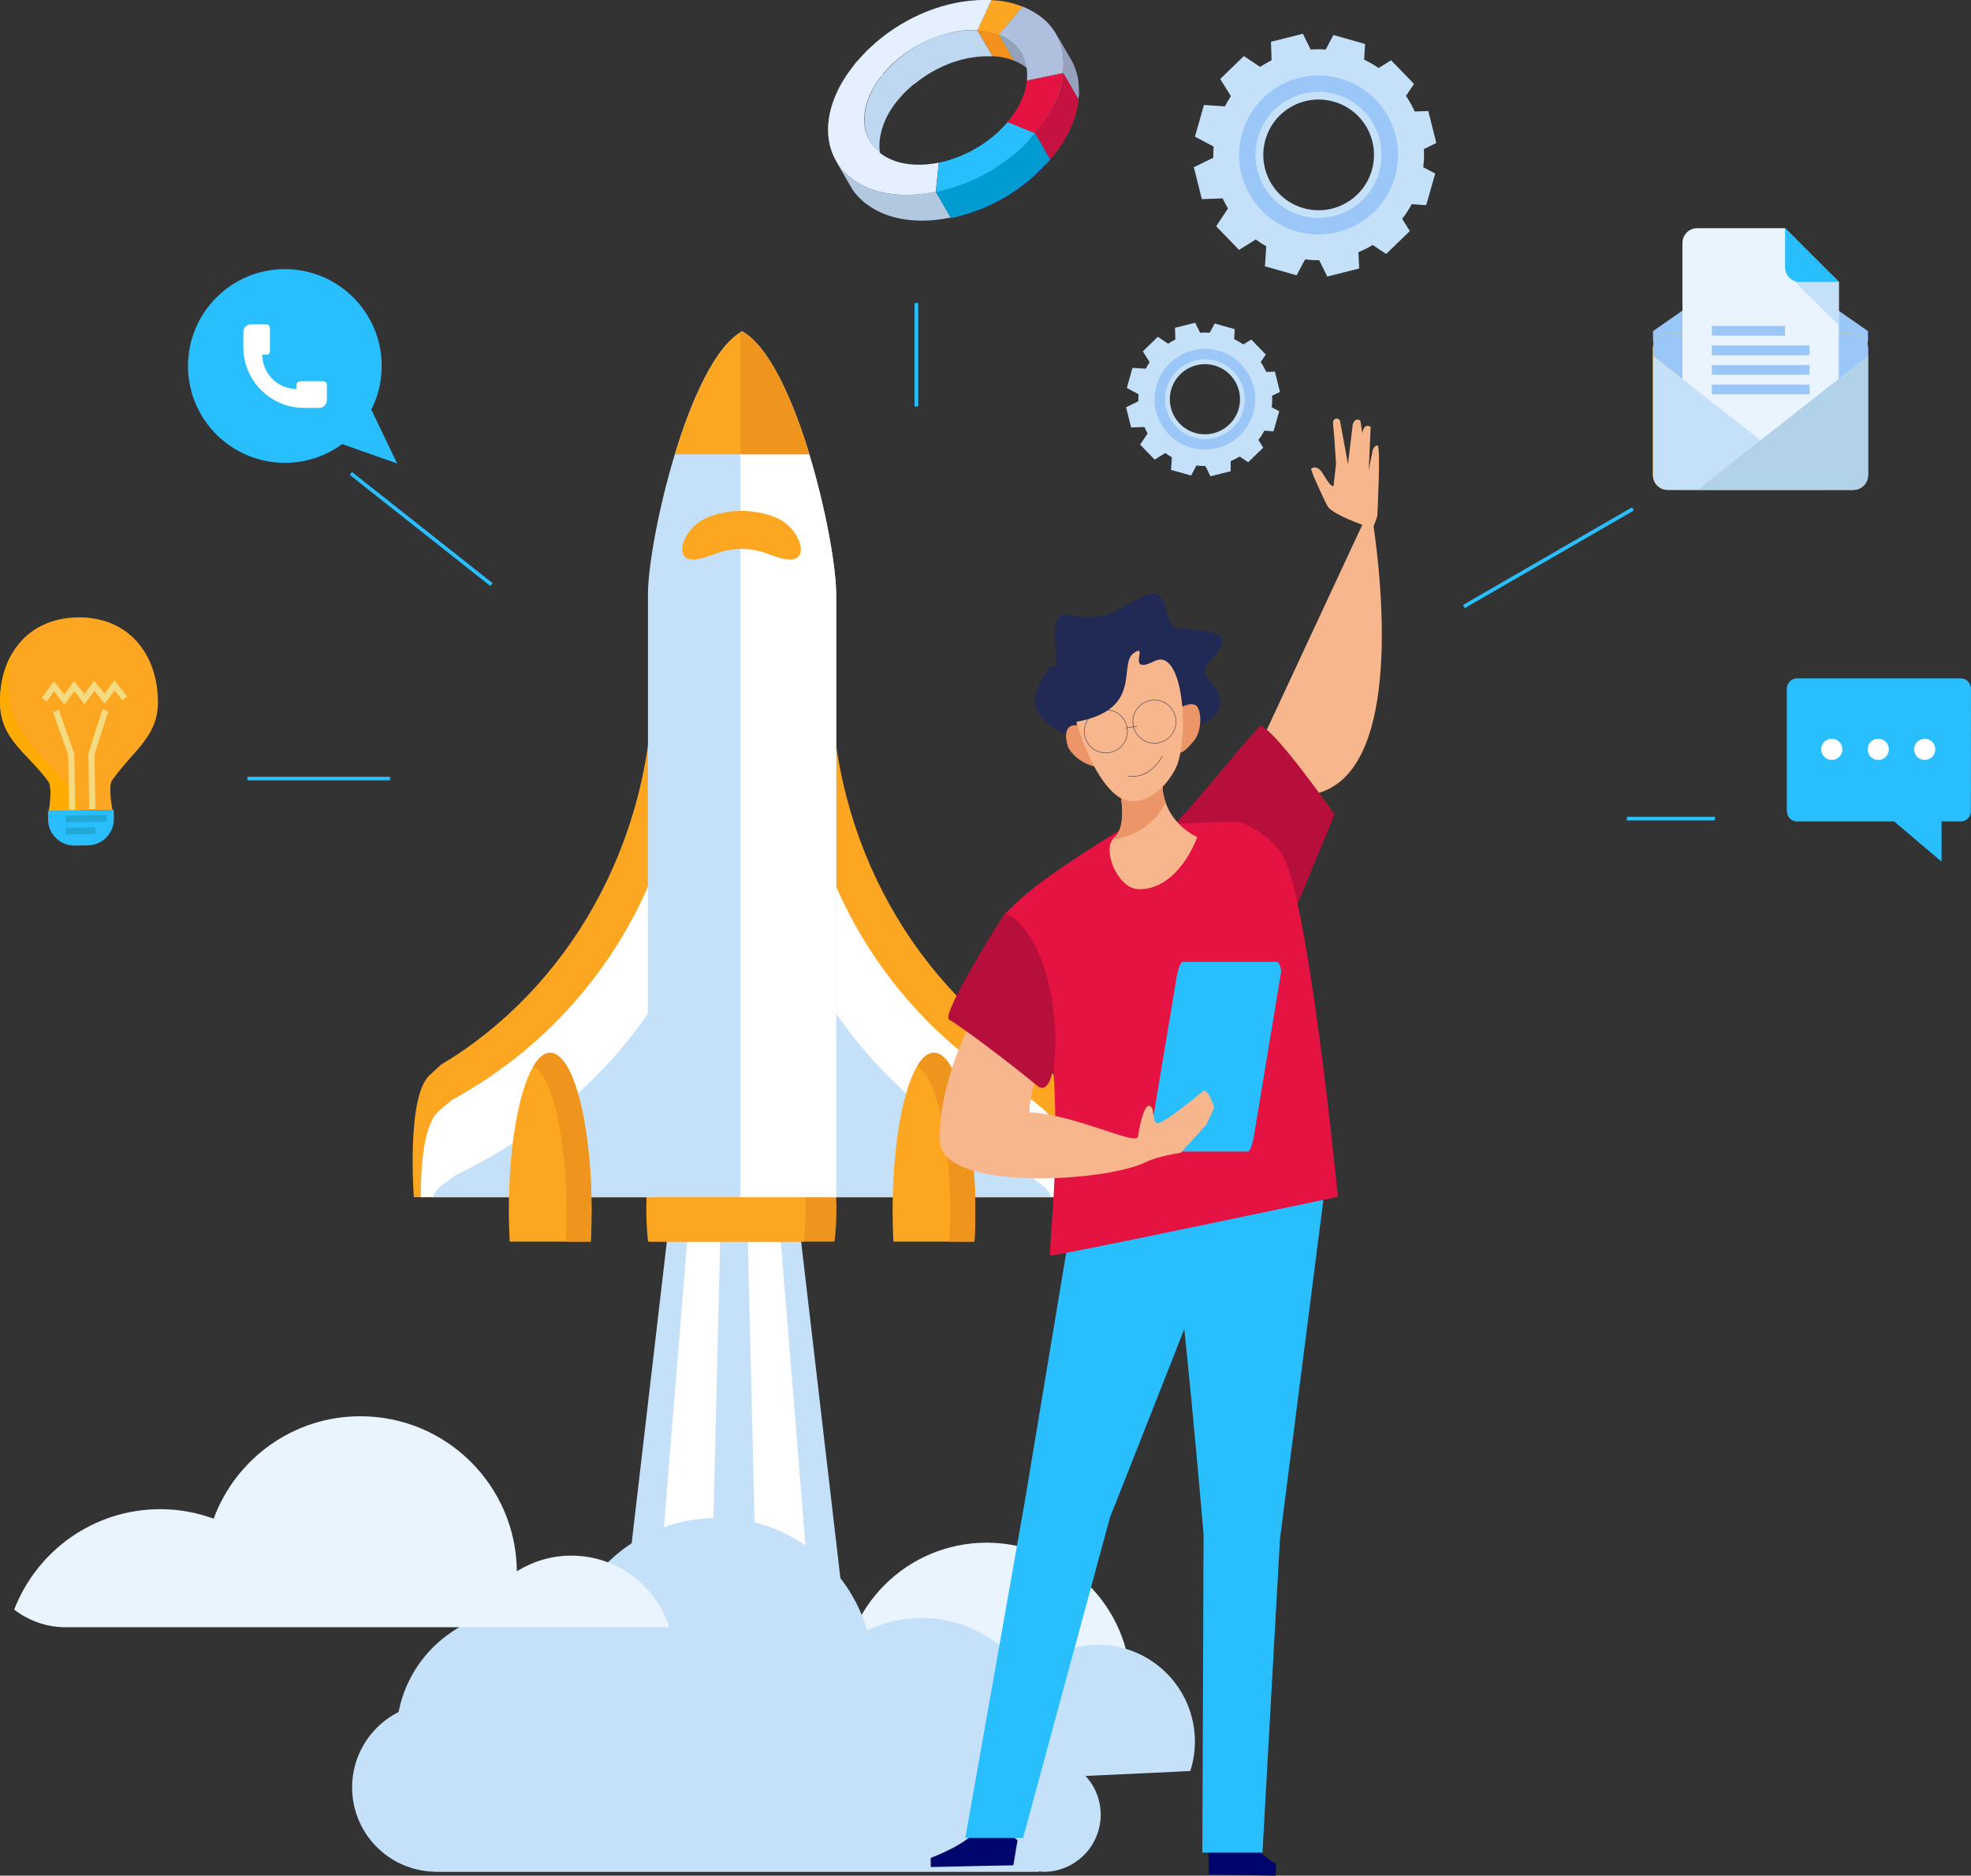 <?xml version="1.0" encoding="UTF-8" standalone="no"?>
<!-- Generator: Adobe Illustrator 27.0.1, SVG Export Plug-In . SVG Version: 6.00 Build 0)  -->

<svg
   version="1.1"
   id="Calque_1"
   x="0px"
   y="0px"
   viewBox="0 0 1599.812 1522.1"
   xml:space="preserve"
   sodipodi:docname="developpement-nouvelles-offres.svg"
   width="1599.812"
   height="1522.1"
   inkscape:version="1.1.1 (c3084ef, 2021-09-22)"
   xmlns:inkscape="http://www.inkscape.org/namespaces/inkscape"
   xmlns:sodipodi="http://sodipodi.sourceforge.net/DTD/sodipodi-0.dtd"
   xmlns:xlink="http://www.w3.org/1999/xlink"
   xmlns="http://www.w3.org/2000/svg"
   xmlns:svg="http://www.w3.org/2000/svg"><rect x="0" y="0" width="1599.812" height="1522.1" fill="#333333" stroke="none"/><defs
   id="defs1795" /><sodipodi:namedview
   id="namedview1793"
   pagecolor="#ffffff"
   bordercolor="#666666"
   borderopacity="1.0"
   inkscape:pageshadow="2"
   inkscape:pageopacity="0.0"
   inkscape:pagecheckerboard="0"
   showgrid="false"
   inkscape:zoom="0.32570743"
   inkscape:cx="804.40289"
   inkscape:cy="747.60345"
   inkscape:window-width="1296"
   inkscape:window-height="969"
   inkscape:window-x="0"
   inkscape:window-y="25"
   inkscape:window-maximized="0"
   inkscape:current-layer="Calque_1" />
<style
   type="text/css"
   id="style1041">
	.st0{fill:#C5E1F9;}
	.st1{fill:#9AC7F7;}
	.st2{fill:#FDA621;}
	.st3{fill:#FFAB01;}
	.st4{fill:#29BFFF;}
	.st5{fill:none;stroke:#F4DA80;stroke-width:4.998;stroke-miterlimit:10;}
	.st6{fill:#22A8D6;}
	.st7{fill:#FFFFFF;}
	.st8{fill:#FFBF0D;}
	.st9{fill:#EAF4FE;}
	.st10{fill:#B2D2EA;}
	.st11{enable-background:new    ;}
	.st12{fill:#CED6D9;}
	.st13{fill:#94999B;}
	.st14{clip-path:url(#SVGID_00000168820341481708280500000014318254397450077081_);enable-background:new    ;}
	.st15{fill:#A9B0B2;}
	.st16{clip-path:url(#SVGID_00000021115013631309874620000017583101774647847842_);enable-background:new    ;}
	.st17{clip-path:url(#SVGID_00000166656493636501572920000017767630029518942133_);enable-background:new    ;}
	.st18{fill:#ADB4B6;}
	.st19{clip-path:url(#SVGID_00000134950217785838765070000008147927856065438356_);enable-background:new    ;}
	.st20{fill:#979D9F;}
	.st21{clip-path:url(#SVGID_00000104677610641717962330000001379772539334117526_);enable-background:new    ;}
	.st22{fill:#393CA6;}
	.st23{fill:#9969F3;}
	.st24{clip-path:url(#SVGID_00000020398491717676148950000018445510951801774722_);enable-background:new    ;}
	.st25{fill:#C8A756;}
	.st26{fill:#F3CC68;}
	.st27{clip-path:url(#SVGID_00000100357469693588409300000016077862327032422793_);enable-background:new    ;}
	.st28{fill:#C5C7A0;}
	.st29{clip-path:url(#SVGID_00000005988467137975855890000001187143854853042311_);enable-background:new    ;}
	.st30{fill:#734FB8;}
	.st31{clip-path:url(#SVGID_00000052803384653793341790000001491675952512872595_);enable-background:new    ;}
	.st32{fill:#F4901E;}
	.st33{fill:#3FB94A;}
	.st34{clip-path:url(#SVGID_00000086661686424315631030000004085556308759273871_);}
	.st35{fill:#96A2BD;}
	.st36{fill:#BFD8F1;}
	.st37{clip-path:url(#SVGID_00000042720107375770813070000004319366143975700612_);enable-background:new    ;}
	.st38{fill:#C5A555;}
	.st39{fill:#C2A354;}
	.st40{fill:#BFA153;}
	.st41{fill:#E4EFFF;}
	.st42{fill:#2DBC42;}
	.st43{clip-path:url(#SVGID_00000003786873734439248920000001831633009017996217_);enable-background:new    ;}
	.st44{fill:#613DCD;}
	.st45{clip-path:url(#SVGID_00000109710345187670575860000010994839259705721508_);enable-background:new    ;}
	.st46{fill:#C9C4BB;}
	.st47{clip-path:url(#SVGID_00000132796989132054305620000011453846310869943725_);enable-background:new    ;}
	.st48{fill:#1F70BE;}
	.st49{fill:#BB8F37;}
	.st50{clip-path:url(#SVGID_00000175321471712722244410000013028804683302647981_);enable-background:new    ;}
	.st51{fill:#3BCAAB;}
	.st52{clip-path:url(#SVGID_00000176031143352596953400000012349580029953275058_);enable-background:new    ;}
	.st53{fill:#C9C9C9;}
	.st54{fill:#CCCCCC;}
	.st55{fill:#C61241;}
	.st56{clip-path:url(#SVGID_00000028290723311314375200000004609876913182750859_);enable-background:new    ;}
	.st57{fill:#E41342;}
	.st58{fill:#B0BFDE;}
	.st59{fill:#535C68;}
	.st60{fill:#3A48C8;}
	.st61{clip-path:url(#SVGID_00000155136290795499108350000016338180416553617794_);enable-background:new    ;}
	.st62{fill:#92A4B7;}
	.st63{fill:#B1C8DF;}
	.st64{clip-path:url(#SVGID_00000057866997391443497780000017310119120276082855_);enable-background:new    ;}
	.st65{clip-path:url(#SVGID_00000137842105001619475760000017495397961209190290_);}
	.st66{fill:#3B48CA;}
	.st67{fill:#009BD1;}
	.st68{clip-path:url(#SVGID_00000056410110002362662620000012522773865546967717_);enable-background:new    ;}
	.st69{clip-path:url(#SVGID_00000063603343678734897090000014215038741749914522_);enable-background:new    ;}
	.st70{fill:#57606B;}
	.st71{fill:#545D69;}
	.st72{clip-path:url(#SVGID_00000092428271687772303040000012988332650175037851_);enable-background:new    ;}
	.st73{clip-path:url(#SVGID_00000083069935002175448770000011499223290070590620_);enable-background:new    ;}
	.st74{fill:none;stroke:#9AC7F7;stroke-width:2.966;stroke-miterlimit:10;}
	.st75{fill:none;stroke:#29BFFF;stroke-width:2.966;stroke-miterlimit:10;}
	.st76{fill:#EF941D;}
	.st77{fill:#00046D;}
	.st78{fill:#F7B68B;}
	.st79{fill:#B70F3B;}
	.st80{fill:#212A54;}
	.st81{fill:#EC9568;}
	.st82{fill:none;stroke:#212A54;stroke-width:0.346;stroke-miterlimit:10;}
</style>
<g
   id="Layer_2"
   transform="translate(-80.088,-211.8)">
</g>
<g
   id="g1668"
   transform="translate(-80.088,-211.8)">
	<g
   id="Layer_4_11_">
		<g
   id="g1058">
			<g
   id="g1056">
				<g
   id="g1048">
					<path
   class="st0"
   d="m 1183.3,429.7 -25.9,6.5 -6.5,-13.2 c -3.8,0 -7.6,-0.2 -11.5,-0.7 l -6.9,12.9 -25.7,-7.3 1.1,-16.2 c -3,-1.7 -5.8,-3.5 -8.5,-5.6 l -13.6,8.5 -18.6,-19.2 9.6,-14.4 c -1.6,-2.7 -3,-5.4 -4.3,-8.2 l -16.9,0.6 -6.5,-25.9 15.8,-7.7 c -0.1,-3 0,-6 0.2,-9.1 l -15.1,-8 7.3,-25.7 17,1.1 c 1.5,-2.9 3.1,-5.6 4.9,-8.3 l -8.7,-13.9 19.2,-18.6 13.2,8.8 c 3,-2 6.1,-3.8 9.3,-5.4 l -0.5,-15 25.9,-6.5 6.3,12.8 c 4,-0.3 8.1,-0.3 12.2,0 l 6.3,-11.8 25.7,7.3 -0.8,12.7 c 4.1,2 8.1,4.3 11.8,6.8 l 10.1,-6.3 18.6,19.2 -6.5,9.7 c 2.7,4 5.1,8.3 7.1,12.7 l 11,-0.4 6.5,25.9 -10.1,5 c 0.3,4.9 0.1,9.8 -0.5,14.7 l 9.7,5.1 -7.3,25.7 -11.8,-0.8 c -2.2,4.2 -4.8,8.2 -7.7,11.9 l 6.2,9.9 -19.2,18.6 -10.9,-7.3 c -3.7,2.2 -7.6,4.2 -11.6,5.8 z m 10.3,-79.9 c 6.8,-23.9 -7,-48.7 -30.9,-55.5 -23.9,-6.8 -48.7,7 -55.5,30.9 -6.8,23.9 7,48.7 30.9,55.5 23.8,6.8 48.7,-7 55.5,-30.9 z"
   id="path1044" />
					<path
   class="st1"
   d="m 1088.3,319.9 c 9.8,-34.3 45.5,-54.2 79.7,-44.4 34.3,9.8 54.1,45.5 44.4,79.7 -9.8,34.3 -45.5,54.1 -79.7,44.4 -34.3,-9.8 -54.2,-45.5 -44.4,-79.7 z m 111.2,31.6 c 7.7,-27.2 -8,-55.5 -35.2,-63.2 -27.2,-7.7 -55.5,8 -63.2,35.2 -7.7,27.2 8,55.5 35.2,63.2 27.2,7.7 55.5,-8 63.2,-35.2 z"
   id="path1046" />
				</g>
				<g
   id="g1054">
					<path
   class="st0"
   d="m 1079,594.2 -16.4,4.1 -4.1,-8.3 c -2.4,0 -4.8,-0.1 -7.3,-0.5 l -4.3,8.2 -16.3,-4.6 0.7,-10.2 c -1.9,-1.1 -3.7,-2.2 -5.4,-3.5 l -8.6,5.4 -11.8,-12.2 6.1,-9.1 c -1,-1.7 -1.9,-3.4 -2.7,-5.2 l -10.7,0.4 -4.1,-16.4 10,-4.9 c -0.1,-1.9 0,-3.8 0.1,-5.7 l -9.5,-5.1 4.6,-16.3 10.8,0.7 c 0.9,-1.8 2,-3.6 3.1,-5.3 l -5.5,-8.8 12.2,-11.8 8.3,5.6 c 1.9,-1.3 3.9,-2.4 5.9,-3.4 l -0.3,-9.5 16.4,-4.1 4,8.1 c 2.6,-0.2 5.1,-0.2 7.8,0 l 4,-7.5 16.3,4.6 -0.5,8.1 c 2.6,1.3 5.1,2.7 7.5,4.3 l 6.4,-4 11.8,12.2 -4.1,6.1 c 1.7,2.5 3.2,5.2 4.5,8 l 7,-0.2 4.1,16.4 -6.4,3.2 c 0.2,3.1 0.1,6.2 -0.3,9.3 l 6.1,3.2 -4.6,16.3 -7.5,-0.5 c -1.4,2.7 -3,5.2 -4.8,7.5 l 3.9,6.3 -12.2,11.8 -6.9,-4.6 c -2.4,1.4 -4.8,2.6 -7.3,3.7 z m 6.5,-50.6 c 4.3,-15.1 -4.5,-30.9 -19.6,-35.2 -15.1,-4.3 -30.9,4.5 -35.2,19.6 -4.3,15.1 4.5,30.9 19.6,35.2 15.2,4.2 30.9,-4.5 35.2,-19.6 z"
   id="path1050" />
					<path
   class="st1"
   d="m 1018.8,524.6 c 6.2,-21.7 28.8,-34.3 50.5,-28.1 21.7,6.2 34.3,28.8 28.1,50.5 -6.2,21.7 -28.8,34.3 -50.5,28.1 -21.7,-6.2 -34.3,-28.8 -28.1,-50.5 z m 70.5,20 c 4.9,-17.2 -5.1,-35.1 -22.3,-40 -17.2,-4.9 -35.1,5.1 -40,22.3 -4.9,17.2 5.1,35.1 22.3,40 17.2,4.9 35.1,-5.1 40,-22.3 z"
   id="path1052" />
				</g>
			</g>
		</g>
	</g>
	<g
   id="g1666">
		<g
   id="Layer_4_12_">
			<g
   id="g1077">
				<path
   class="st2"
   d="m 208.3,780.3 c -0.6,-37.8 -23.9,-68.1 -65.2,-67.5 -41.3,0.7 -63.6,31.7 -63,69.6 0.5,29.5 21.3,39.4 39.3,63.6 3.5,4.8 0.4,23.9 0.4,23.9 l 51.6,-0.8 c 0,0 -3.8,-19 -0.4,-23.9 17.3,-24.8 37.8,-35.4 37.3,-64.9 z"
   id="path1061" />
				<path
   class="st3"
   d="M 141.2,856.9 C 116.4,823.5 87.5,809.8 86.9,769 c -0.1,-8.8 0.6,-17.3 2.2,-25.4 -6.1,11.1 -9.2,24.4 -8.9,38.8 0.5,29.5 21.3,39.4 39.3,63.6 3.5,4.8 0.4,23.9 0.4,23.9 l 23.7,-0.4 c -0.1,-5.3 -0.6,-10.2 -2.4,-12.6 z"
   id="path1063" />
				<path
   class="st4"
   d="m 119,869.9 0.1,7.1 c 0.2,11.8 9.9,21.2 21.7,21 l 10.7,-0.2 c 11.8,-0.2 21.2,-9.9 21,-21.7 l -0.1,-7.1 z"
   id="path1065" />
				<polyline
   class="st5"
   points="115.9,779.6 123.9,768.8 132.3,779.4 140.3,768.5 148.6,779.1 156.6,768.3 165,778.8 173,768       181.4,778.5     "
   id="polyline1067" />
				<polyline
   class="st5"
   points="125.5,788.8 137.9,823.9 138.7,868.7     "
   id="polyline1069" />
				<polyline
   class="st5"
   points="165.6,788.2 154.3,823.6 155,868.4     "
   id="polyline1071" />
				
					<rect
   x="133.6"
   y="873.2"
   transform="matrix(1,-0.016,0.016,1,-14.257,2.566)"
   class="st6"
   width="33.4"
   height="5.5"
   id="rect1073" />
				
					<rect
   x="133.8"
   y="883.2"
   transform="matrix(1,-0.016,0.016,1,-14.422,2.494)"
   class="st6"
   width="24"
   height="5.5"
   id="rect1075" />
			</g>
			<g
   id="g1089">
				<polygon
   class="st4"
   points="337.6,452.6 402.4,587.9 302.3,552.6 "
   id="polygon1079" />
				<g
   id="g1087">
					<g
   id="g1083">
						<path
   class="st4"
   d="m 232.7,508.8 c 0,-43.4 35.2,-78.6 78.6,-78.6 43.4,0 78.6,35.2 78.6,78.6 0,43.4 -35.2,78.6 -78.6,78.6 -43.4,0 -78.6,-35.2 -78.6,-78.6 z"
   id="path1081" />
					</g>
					<path
   class="st7"
   d="m 326.9,542.8 c -27.2,0 -49.3,-22.1 -49.3,-49.3 v -12.3 c 0,-3.4 2.8,-6.2 6.2,-6.2 h 12.3 c 1.5,0 2,0.6 2.2,0.7 0.8,0.9 0.9,2.3 0.9,4.6 v 14 c 0,2.3 0,3.8 -0.9,4.6 -0.2,0.2 -0.7,0.7 -2.1,0.7 l -3.4,0.1 0.4,3.4 c 1.6,12.6 11.5,22.5 24.1,24.1 l 3.4,0.4 0.1,-3.4 c 0,-1.4 0.6,-1.9 0.7,-2.1 0.7,-0.7 2,-0.9 3.8,-0.9 h 15.6 c 1.9,0 3.1,0.1 3.8,0.9 0.2,0.2 0.7,0.7 0.7,2.2 v 12.3 c 0,3.4 -2.8,6.2 -6.2,6.2 z"
   id="path1085" />
				</g>
			</g>
			<g
   id="g1121">
				<g
   id="g1099">
					<path
   class="st1"
   d="m 1509,419.8 -87.2,60.7 v 6.7 c 0,6.6 5.3,11.9 11.9,11.9 h 150.7 c 6.6,0 11.9,-5.3 11.9,-11.9 v -6.7 z"
   id="path1091" />
					<path
   class="st8"
   d="m 1433.7,609.3 c -6.6,0 -11.9,-5.3 -11.9,-11.9 V 494.3 c 0,-6.6 5.3,-11.9 11.9,-11.9 h 150.7 c 6.6,0 11.9,5.3 11.9,11.9 v 103.1 c 0,6.6 -5.3,11.9 -11.9,11.9 z"
   id="path1093" />
					<path
   class="st8"
   d="m 1433.7,609.3 c -6.6,0 -11.9,-5.3 -11.9,-11.9 V 494.3 c 0,-6.6 5.3,-11.9 11.9,-11.9 h 150.7 c 6.6,0 11.9,5.3 11.9,11.9 v 103.1 c 0,6.6 -5.3,11.9 -11.9,11.9 z"
   id="path1095" />
					<path
   class="st1"
   d="m 1584.4,482.4 h -150.7 c -6.6,0 -11.9,5.3 -11.9,11.9 v 6.2 l 138.4,108.8 h 24.1 c 6.6,0 11.9,-5.3 11.9,-11.9 V 494.3 c 0.1,-6.6 -5.3,-11.9 -11.8,-11.9 z"
   id="path1097" />
				</g>
				<g
   id="g1115">
					<path
   class="st9"
   d="m 1572.6,559.6 c 0,6.6 -5.3,11.9 -11.9,11.9 h -103.1 c -6.6,0 -11.9,-5.3 -11.9,-11.9 V 408.9 c 0,-6.6 5.3,-11.9 11.9,-11.9 h 71.4 l 43.6,43.6 z"
   id="path1101" />
					<polygon
   class="st0"
   points="1572.6,440.6 1568.6,436.7 1532.9,436.7 1572.6,475.8 "
   id="polygon1103" />
					<path
   class="st4"
   d="m 1529,397 v 31.7 c 0,6.6 5.3,11.9 11.9,11.9 h 31.7 z"
   id="path1105" />
					<rect
   x="1469.5"
   y="492.2"
   class="st1"
   width="79.3"
   height="7.9"
   id="rect1107" />
					<rect
   x="1469.5"
   y="508"
   class="st1"
   width="79.3"
   height="7.9"
   id="rect1109" />
					<rect
   x="1469.5"
   y="523.9"
   class="st1"
   width="79.3"
   height="7.9"
   id="rect1111" />
					<rect
   x="1469.5"
   y="476.3"
   class="st1"
   width="59.5"
   height="7.9"
   id="rect1113" />
				</g>
				<path
   class="st0"
   d="m 1421.8,500.5 v -6.2 103.1 c 0,6.6 5.3,11.9 11.9,11.9 h 126.5 z"
   id="path1117" />
				<path
   class="st10"
   d="m 1596.3,500.5 v -6.2 103.1 c 0,6.6 -5.3,11.9 -11.9,11.9 h -126.5 z"
   id="path1119" />
			</g>
			<g
   id="g1637">
				<g
   id="g1635">
					<g
   class="st11"
   id="g1633">
						<g
   id="g1125">
							<path
   class="st12"
   d="m 797.3,272.9 c -0.7,0.6 -1.3,1.3 -2,1.9 0.7,-0.6 1.4,-1.3 2,-1.9 z"
   id="path1123" />
						</g>
						<g
   id="g1129">
							<path
   class="st13"
   d="m 884.6,233.2 c 0.5,0 1,-0.1 1.6,-0.1 -0.5,0 -1,0.1 -1.6,0.1 z"
   id="path1127" />
						</g>
						<g
   class="st11"
   id="g1145">
							<g
   id="g1143">
								<g
   id="g1141">
									<defs
   id="defs1132">
										<path
   id="SVGID_1_"
   d="m 797.3,272.9 c -0.7,0.6 -1.3,1.3 -2,1.9 L 783,253.6 c 0.7,-0.7 1.3,-1.3 2,-1.9 3.7,6.3 8.6,14.8 12.3,21.2 z" />
									</defs>
									<clipPath
   id="SVGID_00000163074809172996939170000003150160452598944954_">
										<use
   xlink:href="#SVGID_1_"
   style="overflow:visible"
   id="use1134"
   x="0"
   y="0"
   width="100%"
   height="100%" />
									</clipPath>
									<g
   style="enable-background:new"
   clip-path="url(#SVGID_00000163074809172996939170000003150160452598944954_)"
   id="g1139">
										<path
   class="st15"
   d="m 785.1,251.7 12.3,21.2 c -0.7,0.6 -1.3,1.3 -2,1.9 l -12.3,-21.2 c 0.6,-0.6 1.3,-1.3 2,-1.9"
   id="path1137" />
									</g>
								</g>
							</g>
						</g>
						<g
   class="st11"
   id="g1161">
							<g
   id="g1159">
								<g
   id="g1157">
									<defs
   id="defs1148">
										<path
   id="SVGID_00000057133269186277553990000001445023590486059419_"
   d="m 775.4,261.9 12.3,21.2 c -0.8,1 -1.6,2 -2.4,3 L 773,264.9 c 0.8,-1 1.6,-2 2.4,-3 z" />
									</defs>
									<clipPath
   id="SVGID_00000152250222905899014100000012312651417514364815_">
										<use
   xlink:href="#SVGID_00000057133269186277553990000001445023590486059419_"
   style="overflow:visible"
   id="use1150"
   x="0"
   y="0"
   width="100%"
   height="100%" />
									</clipPath>
									<g
   style="enable-background:new"
   clip-path="url(#SVGID_00000152250222905899014100000012312651417514364815_)"
   id="g1155">
										<path
   class="st15"
   d="m 775.4,261.9 12.3,21.2 c -0.8,1 -1.6,2 -2.4,3 L 773,264.9 c 0.8,-1 1.6,-2 2.4,-3"
   id="path1153" />
									</g>
								</g>
							</g>
						</g>
						<g
   id="g1165">
							<path
   class="st13"
   d="m 775.4,261.9 c -0.8,1 -1.6,2 -2.4,3 0.8,-1 1.6,-2 2.4,-3 z"
   id="path1163" />
						</g>
						<g
   class="st11"
   id="g1181">
							<g
   id="g1179">
								<g
   id="g1177">
									<defs
   id="defs1168">
										<path
   id="SVGID_00000137820326320256830660000007731449834321375620_"
   d="m 768.5,270.9 12.3,21.2 c 0,0.1 -0.1,0.1 -0.1,0.2 l -12.3,-21.2 c 0,-0.1 0,-0.1 0.1,-0.2 z" />
									</defs>
									<clipPath
   id="SVGID_00000023261698234075614690000017041815332541548722_">
										<use
   xlink:href="#SVGID_00000137820326320256830660000007731449834321375620_"
   style="overflow:visible"
   id="use1170"
   x="0"
   y="0"
   width="100%"
   height="100%" />
									</clipPath>
									<g
   style="enable-background:new"
   clip-path="url(#SVGID_00000023261698234075614690000017041815332541548722_)"
   id="g1175">
										<path
   class="st18"
   d="m 768.5,270.9 12.3,21.2 c 0,0.1 -0.1,0.1 -0.1,0.2 l -12.3,-21.2 c 0,-0.1 0,-0.1 0.1,-0.2"
   id="path1173" />
									</g>
								</g>
							</g>
						</g>
						<g
   class="st11"
   id="g1197">
							<g
   id="g1195">
								<g
   id="g1193">
									<defs
   id="defs1184">
										<path
   id="SVGID_00000152959632641529872150000009823966514312331405_"
   d="m 886.2,233.1 c -0.5,0 -1,0.1 -1.6,0.1 L 872.4,212 c 0.5,0 1,-0.1 1.6,-0.1 3.6,6.3 8.5,14.8 12.2,21.2 z" />
									</defs>
									<clipPath
   id="SVGID_00000011014624336224227010000007880306825848584839_">
										<use
   xlink:href="#SVGID_00000152959632641529872150000009823966514312331405_"
   style="overflow:visible"
   id="use1186"
   x="0"
   y="0"
   width="100%"
   height="100%" />
									</clipPath>
									<g
   style="enable-background:new"
   clip-path="url(#SVGID_00000011014624336224227010000007880306825848584839_)"
   id="g1191">
										<path
   class="st20"
   d="m 873.9,211.9 12.3,21.2 c -0.5,0 -1,0.1 -1.6,0.1 L 872.4,212 c 0.5,-0.1 1,-0.1 1.5,-0.1"
   id="path1189" />
									</g>
								</g>
							</g>
						</g>
						<g
   class="st11"
   id="g1213">
							<g
   id="g1211">
								<g
   id="g1209">
									<defs
   id="defs1200">
										<path
   id="SVGID_00000055708992694627870540000006689594012988889496_"
   d="m 897.2,233.1 c -0.8,0 -1.6,-0.1 -2.4,-0.1 l -12.3,-21.2 c 0.8,0 1.6,0 2.4,0.1 3.7,6.3 8.7,14.8 12.3,21.2 z" />
									</defs>
									<clipPath
   id="SVGID_00000098202218301484946920000017705131574988711334_">
										<use
   xlink:href="#SVGID_00000055708992694627870540000006689594012988889496_"
   style="overflow:visible"
   id="use1202"
   x="0"
   y="0"
   width="100%"
   height="100%" />
									</clipPath>
									<g
   style="enable-background:new"
   clip-path="url(#SVGID_00000098202218301484946920000017705131574988711334_)"
   id="g1207">
										<path
   class="st22"
   d="m 885,211.9 12.3,21.2 c -0.8,0 -1.6,-0.1 -2.4,-0.1 l -12.3,-21.2 c 0.7,0 1.5,0 2.4,0.1"
   id="path1205" />
									</g>
								</g>
							</g>
						</g>
						<g
   id="g1217">
							<path
   class="st23"
   d="m 922.6,238.5 c 1.3,0.5 2.6,1.1 3.8,1.7 -1.2,-0.6 -2.4,-1.2 -3.8,-1.7 z"
   id="path1215" />
						</g>
						<g
   class="st11"
   id="g1233">
							<g
   id="g1231">
								<g
   id="g1229">
									<defs
   id="defs1220">
										<path
   id="SVGID_00000088119904009145728160000017454973131605869732_"
   d="m 767.6,318.8 c -0.1,0.4 -0.3,0.9 -0.4,1.4 L 754.9,299 c 0.1,-0.5 0.3,-0.9 0.4,-1.4 3.7,6.3 8.6,14.8 12.3,21.2 z" />
									</defs>
									<clipPath
   id="SVGID_00000104675480853811316510000008053014407686807727_">
										<use
   xlink:href="#SVGID_00000088119904009145728160000017454973131605869732_"
   style="overflow:visible"
   id="use1222"
   x="0"
   y="0"
   width="100%"
   height="100%" />
									</clipPath>
									<g
   style="enable-background:new"
   clip-path="url(#SVGID_00000104675480853811316510000008053014407686807727_)"
   id="g1227">
										<path
   class="st25"
   d="m 755.3,297.5 12.3,21.2 c -0.1,0.4 -0.3,0.9 -0.4,1.4 l -12.3,-21.2 c 0.1,-0.5 0.2,-0.9 0.4,-1.4"
   id="path1225" />
									</g>
								</g>
							</g>
						</g>
						<g
   id="g1237">
							<path
   class="st26"
   d="m 755.3,297.5 c -0.1,0.5 -0.3,0.9 -0.4,1.4 0.1,-0.5 0.2,-0.9 0.4,-1.4 z"
   id="path1235" />
						</g>
						<g
   class="st11"
   id="g1253">
							<g
   id="g1251">
								<g
   id="g1249">
									<defs
   id="defs1240">
										<path
   id="SVGID_00000168102633003510588090000014542740664447314108_"
   d="m 754.5,300.4 c 3.7,6.4 8.6,14.9 12.3,21.2 -1,-1.7 -2,-3.4 -3,-5 -3.1,-5.3 -6.3,-10.6 -9.4,-15.9 0,-0.1 0,-0.2 0.1,-0.3 z" />
									</defs>
									<clipPath
   id="SVGID_00000116196287864177619420000016308325575619681727_">
										<use
   xlink:href="#SVGID_00000168102633003510588090000014542740664447314108_"
   style="overflow:visible"
   id="use1242"
   x="0"
   y="0"
   width="100%"
   height="100%" />
									</clipPath>
									<g
   style="enable-background:new"
   clip-path="url(#SVGID_00000116196287864177619420000016308325575619681727_)"
   id="g1247">
										<path
   class="st25"
   d="m 754.5,300.4 12.3,21.2 c -1.4,5.5 -2.1,10.9 -2.2,16.1 l -12.3,-21.2 c 0,-5.2 0.7,-10.6 2.2,-16.1"
   id="path1245" />
									</g>
								</g>
							</g>
						</g>
						<g
   id="g1257">
							<polygon
   class="st28"
   points="885.8,257.5 873.5,236.2 885,211.9 897.2,233.1 "
   id="polygon1255" />
						</g>
						<g
   class="st11"
   id="g1273">
							<g
   id="g1271">
								<g
   id="g1269">
									<defs
   id="defs1260">
										<path
   id="SVGID_00000091697795421568793940000016478974696180158361_"
   d="m 914.2,218.9 12.3,21.2 c -1.2,-0.6 -2.5,-1.1 -3.8,-1.7 l -12.3,-21.2 c 1.3,0.6 2.5,1.1 3.8,1.7 z" />
									</defs>
									<clipPath
   id="SVGID_00000063625626443819993970000015434203535083907233_">
										<use
   xlink:href="#SVGID_00000091697795421568793940000016478974696180158361_"
   style="overflow:visible"
   id="use1262"
   x="0"
   y="0"
   width="100%"
   height="100%" />
									</clipPath>
									<g
   style="enable-background:new"
   clip-path="url(#SVGID_00000063625626443819993970000015434203535083907233_)"
   id="g1267">
										<path
   class="st30"
   d="m 914.2,218.9 12.3,21.2 c -1.2,-0.6 -2.5,-1.1 -3.8,-1.7 l -12.3,-21.2 c 1.3,0.6 2.5,1.1 3.8,1.7"
   id="path1265" />
									</g>
								</g>
							</g>
						</g>
						<g
   class="st11"
   id="g1289">
							<g
   id="g1287">
								<g
   id="g1285">
									<defs
   id="defs1276">
										<path
   id="SVGID_00000181067599671869181570000006129187499150396562_"
   d="m 891.1,239.9 12.3,21.2 c -5.4,-2.2 -11.3,-3.4 -17.6,-3.7 l -12.3,-21.2 c 6.2,0.4 12.2,1.6 17.6,3.7 z" />
									</defs>
									<clipPath
   id="SVGID_00000144309252155989741870000000005897639338748092_">
										<use
   xlink:href="#SVGID_00000181067599671869181570000006129187499150396562_"
   style="overflow:visible"
   id="use1278"
   x="0"
   y="0"
   width="100%"
   height="100%" />
									</clipPath>
									<g
   style="enable-background:new"
   clip-path="url(#SVGID_00000144309252155989741870000000005897639338748092_)"
   id="g1283">
										<path
   class="st32"
   d="m 891.1,239.9 12.3,21.2 c -5.4,-2.2 -11.3,-3.4 -17.6,-3.7 l -12.3,-21.2 c 6.2,0.4 12.2,1.6 17.6,3.7"
   id="path1281" />
									</g>
								</g>
							</g>
						</g>
						<g
   id="g1293">
							<path
   class="st2"
   d="m 882.5,211.8 c 0.8,0 1.6,0 2.4,0.1 9.7,0.5 17.4,2.2 25.4,5.4 L 891,240 c -5.4,-2.2 -11.3,-3.4 -17.6,-3.7 l 11.4,-24.4 c -0.7,-0.1 -1.5,-0.1 -2.3,-0.1 z"
   id="path1291" />
						</g>
						<g
   id="g1297">
							<polygon
   class="st33"
   points="903.3,261.2 891.1,239.9 910.3,217.2 922.6,238.5 "
   id="polygon1295" />
						</g>
						<g
   class="st11"
   id="g1313">
							<g
   id="g1311">
								<g
   id="g1309">
									<defs
   id="defs1300">
										<path
   id="SVGID_00000152986026932131026540000006717393121145613469_"
   d="m 909.3,255.1 12.3,21.2 c -3.8,-6.5 -9.9,-11.8 -18.3,-15.2 L 891.1,240 c 8.4,3.3 14.5,8.6 18.2,15.1 z" />
									</defs>
									<clipPath
   id="SVGID_00000023976788630200425710000007774324021885703824_">
										<use
   xlink:href="#SVGID_00000152986026932131026540000006717393121145613469_"
   style="overflow:visible"
   id="use1302"
   x="0"
   y="0"
   width="100%"
   height="100%" />
									</clipPath>
									<g
   clip-path="url(#SVGID_00000023976788630200425710000007774324021885703824_)"
   id="g1307">
										<path
   class="st35"
   d="m 909.3,255.1 12.3,21.2 c -3.8,-6.5 -9.9,-11.8 -18.3,-15.2 L 891.1,240 c 8.4,3.3 14.5,8.6 18.2,15.1"
   id="path1305" />
									</g>
								</g>
							</g>
						</g>
						<path
   class="st36"
   d="m 824.7,278.1 c 0,0 0.1,-0.1 0.1,-0.1 1.2,-0.9 2.3,-1.7 3.5,-2.6 0.3,-0.2 0.6,-0.4 0.9,-0.6 0.6,-0.4 1.3,-0.9 1.9,-1.3 1,-0.6 1.9,-1.3 2.9,-1.8 0.6,-0.4 1.2,-0.7 1.8,-1.1 1,-0.6 2,-1.1 3,-1.7 0.6,-0.3 1.2,-0.6 1.7,-0.9 1.2,-0.6 2.4,-1.2 3.7,-1.8 0.4,-0.2 0.8,-0.4 1.2,-0.6 1.6,-0.7 3.3,-1.4 5,-2.1 1.3,-0.5 2.6,-1 3.9,-1.4 0.3,-0.1 0.7,-0.2 1,-0.3 1.1,-0.4 2.1,-0.7 3.2,-1 0.3,-0.1 0.7,-0.2 1,-0.3 1.3,-0.4 2.7,-0.7 4,-1 0.2,0 0.3,-0.1 0.5,-0.1 1.2,-0.3 2.4,-0.5 3.6,-0.7 0.3,0 0.5,-0.1 0.8,-0.1 1.3,-0.2 2.6,-0.4 3.9,-0.6 0.3,0 0.5,-0.1 0.8,-0.1 1.2,-0.1 2.4,-0.3 3.5,-0.3 0.2,0 0.4,0 0.6,0 1.3,-0.1 2.6,-0.1 3.8,-0.1 0.3,0 0.6,0 0.9,0 1.3,0 2.6,0 3.8,0.1 l -12.3,-21.2 c -1.3,-0.1 -2.5,-0.1 -3.8,-0.1 -0.3,0 -0.6,0 -0.9,0 -1.3,0 -2.5,0.1 -3.8,0.1 -0.2,0 -0.4,0 -0.6,0.1 -1.2,0.1 -2.3,0.2 -3.5,0.3 -0.3,0 -0.5,0.1 -0.8,0.1 -1.3,0.2 -2.6,0.4 -3.9,0.6 -0.3,0 -0.5,0.1 -0.8,0.1 -1.2,0.2 -2.4,0.4 -3.6,0.7 -0.2,0 -0.4,0.1 -0.6,0.1 -0.1,0 -0.2,0 -0.2,0 -1.3,0.3 -2.5,0.6 -3.8,1 -0.4,0.1 -0.7,0.2 -1,0.3 -1,0.3 -2.1,0.6 -3.2,1 -0.3,0.1 -0.7,0.2 -1,0.3 -1.2,0.4 -2.5,0.9 -3.7,1.3 -0.1,0 -0.1,0 -0.2,0.1 -1.7,0.7 -3.3,1.3 -4.9,2.1 -0.4,0.2 -0.8,0.4 -1.3,0.6 -1.2,0.6 -2.4,1.2 -3.6,1.8 -0.2,0.1 -0.4,0.2 -0.6,0.3 -0.4,0.2 -0.7,0.4 -1.1,0.6 -1,0.5 -2,1.1 -3,1.7 -0.6,0.4 -1.2,0.7 -1.8,1.1 -1,0.6 -2,1.2 -2.9,1.8 -0.4,0.2 -0.7,0.4 -1.1,0.7 -0.3,0.2 -0.6,0.4 -0.8,0.6 -0.3,0.2 -0.6,0.4 -0.8,0.6 -1.2,0.8 -2.4,1.7 -3.5,2.6 0,0 0,0 -0.1,0.1 -1.2,0.9 -2.3,1.8 -3.4,2.7 -0.2,0.2 -0.5,0.4 -0.7,0.6 -0.2,0.2 -0.5,0.4 -0.7,0.6 -0.9,0.8 -1.8,1.6 -2.6,2.4 -2.5,2.4 -4.9,4.9 -7.2,7.5 -1,1.2 -2.1,2.5 -3,3.7 0,0 0,0 -0.1,0.1 -0.8,1.1 -1.6,2.1 -2.3,3.2 -0.2,0.3 -0.4,0.5 -0.5,0.7 -0.7,1.1 -1.4,2.2 -2.1,3.3 0,0.1 -0.1,0.1 -0.1,0.2 -0.6,1 -1.2,2.1 -1.7,3.2 -0.1,0.2 -0.3,0.5 -0.4,0.7 -0.6,1.1 -1.1,2.2 -1.5,3.3 -0.1,0.1 -0.1,0.3 -0.2,0.5 -0.4,1 -0.8,2 -1.2,2.9 -0.1,0.2 -0.2,0.5 -0.2,0.7 -0.1,0.2 -0.1,0.3 -0.2,0.5 -0.2,0.5 -0.3,0.9 -0.4,1.4 -0.2,0.7 -0.4,1.3 -0.6,2 -0.1,0.6 -0.3,1.1 -0.4,1.7 -0.1,0.7 -0.3,1.3 -0.4,2 -0.1,0.6 -0.2,1.1 -0.3,1.7 -0.1,0.7 -0.2,1.3 -0.3,1.9 -0.1,0.6 -0.1,1.1 -0.1,1.7 0,0.6 -0.1,1.3 -0.1,1.9 0,0.2 0,0.4 0,0.6 0,0.7 0,1.4 0,2.1 0,0.1 0,0.1 0,0.2 0.1,1 0.2,2 0.3,3 0,0.3 0.1,0.5 0.1,0.7 0.1,0.8 0.3,1.7 0.5,2.5 0,0.1 0.1,0.3 0.1,0.4 0,0.1 0,0.1 0,0.2 0.2,0.9 0.5,1.7 0.7,2.6 0.1,0.2 0.1,0.4 0.2,0.6 0.3,0.9 0.7,1.8 1,2.6 0,0.1 0.1,0.2 0.1,0.3 0.2,0.4 0.4,0.9 0.6,1.3 0.2,0.4 0.5,0.9 0.7,1.3 l 12.3,21.2 c -0.5,-0.9 -1,-1.8 -1.4,-2.7 0,-0.1 -0.1,-0.2 -0.1,-0.3 -0.4,-0.9 -0.7,-1.8 -1,-2.6 -0.1,-0.2 -0.1,-0.4 -0.2,-0.6 -0.3,-0.9 -0.6,-1.8 -0.8,-2.7 0,-0.2 -0.1,-0.3 -0.1,-0.5 -0.2,-0.8 -0.3,-1.6 -0.5,-2.5 0,-0.3 -0.1,-0.5 -0.1,-0.8 -0.1,-1 -0.2,-2 -0.3,-3 0,-0.1 0,-0.1 0,-0.2 0,-0.9 0,-1.8 0,-2.7 0,-0.6 0,-1.3 0.1,-1.9 0,-0.6 0.1,-1.1 0.1,-1.7 0.1,-0.6 0.2,-1.3 0.3,-1.9 0.1,-0.6 0.1,-1.1 0.3,-1.7 0.1,-0.7 0.3,-1.3 0.4,-2 0.1,-0.6 0.3,-1.1 0.4,-1.7 0.2,-0.7 0.4,-1.3 0.6,-2 0.2,-0.6 0.4,-1.2 0.6,-1.9 0.1,-0.2 0.2,-0.4 0.2,-0.7 0.4,-1 0.7,-2 1.2,-3 0.1,-0.1 0.1,-0.3 0.2,-0.5 0.5,-1.1 1,-2.2 1.5,-3.3 0.1,-0.2 0.3,-0.5 0.4,-0.7 0.5,-1 1.1,-2.1 1.7,-3.2 0,-0.1 0.1,-0.1 0.1,-0.2 0.7,-1.1 1.4,-2.2 2.1,-3.3 0.2,-0.3 0.3,-0.5 0.5,-0.7 0.7,-1.1 1.5,-2.2 2.4,-3.3 0.9,-1.3 1.9,-2.5 3,-3.7 2.2,-2.6 4.6,-5.2 7.2,-7.5 1.1,-1 2.2,-2 3.3,-3 0.3,-0.2 0.5,-0.4 0.8,-0.7 1.2,-0.6 2.3,-1.5 3.4,-2.4 z"
   id="path1315" />
						<g
   class="st11"
   id="g1337">
							<g
   id="g1335">
								<g
   id="g1333">
									<defs
   id="defs1318">
										<path
   id="SVGID_00000023998857321429051250000007003899309490213283_"
   d="m 766.7,321.6 c -4,15.5 -2.5,30.1 4.4,41.9 l -12.3,-21.2 c -6.8,-11.8 -8.3,-26.3 -4.4,-41.7 1.5,2.6 3,5.2 4.6,7.8 0.5,0.8 1.1,1.9 1.6,2.7 0.2,0.4 0.6,1 0.8,1.4 1.1,1.8 2.1,3.6 3.2,5.4 0.2,0.4 0.5,0.9 0.8,1.3 0.3,0.7 1.2,1.6 1.3,2.4 z" />
									</defs>
									<clipPath
   id="SVGID_00000036936068900677482750000001687794593519946136_">
										<use
   xlink:href="#SVGID_00000023998857321429051250000007003899309490213283_"
   style="overflow:visible"
   id="use1320"
   x="0"
   y="0"
   width="100%"
   height="100%" />
									</clipPath>
									<g
   style="enable-background:new"
   clip-path="url(#SVGID_00000036936068900677482750000001687794593519946136_)"
   id="g1331">
										<path
   class="st25"
   d="m 754.5,300.4 12.3,21.2 c -1.4,5.5 -2.1,10.9 -2.2,16.1 l -12.3,-21.2 c 0,-5.2 0.7,-10.6 2.2,-16.1"
   id="path1323" />
										<path
   class="st38"
   d="m 752.3,316.5 12.3,21.2 c 0,4.6 0.5,9 1.5,13.2 l -12.3,-21.2 c -1.1,-4.2 -1.6,-8.6 -1.5,-13.2"
   id="path1325" />
										<path
   class="st39"
   d="m 753.8,329.8 12.3,21.2 c 0.9,3.8 2.3,7.3 4,10.7 l -12.3,-21.2 c -1.8,-3.4 -3.1,-7 -4,-10.7"
   id="path1327" />
										<path
   class="st40"
   d="m 757.8,340.5 12.3,21.2 c 0.3,0.6 0.7,1.3 1,1.9 l -12.3,-21.2 c -0.3,-0.7 -0.7,-1.3 -1,-1.9"
   id="path1329" />
									</g>
								</g>
							</g>
						</g>
						<g
   id="g1341">
							<path
   class="st41"
   d="m 786.4,250.4 c 23.9,-22.5 55.5,-36.6 85.9,-38.4 0.5,0 1,-0.1 1.6,-0.1 0.9,0 1.8,-0.1 2.7,-0.1 0.7,0 1.3,0 1.9,0 1.3,0 2.6,0 3.9,0 0.8,0 1.6,0 2.4,0.1 l -11.4,24.4 c -22.7,-1.3 -49.3,9 -68.5,26.9 -2.5,2.4 -4.9,4.9 -7.2,7.5 -23.9,28.1 -20.9,59.9 6.8,71 11,4.4 24.2,4.8 37.6,2.1 l -2.5,23.7 c -19.4,4 -38.6,3.3 -54.4,-3 -1.8,-0.7 -3.4,-1.5 -5,-2.3 -0.4,-0.2 -0.8,-0.4 -1.2,-0.6 -1.2,-0.7 -2.4,-1.3 -3.5,-2 -0.6,-0.4 -1.2,-0.8 -1.8,-1.2 -0.6,-0.4 -1.1,-0.8 -1.7,-1.2 -17.4,-12.9 -23.5,-33.9 -17.6,-56.6 0.1,-0.6 0.3,-1 0.4,-1.5 0.1,-0.5 0.3,-0.9 0.4,-1.4 2.3,-7.7 6,-15.6 11.1,-23.5 0.7,-1.1 1.3,-2 2,-2.9 0.4,-0.6 0.7,-1 0.9,-1.3 0.4,-0.6 0.8,-1.1 1.2,-1.6 0.6,-0.8 1.2,-1.6 1.8,-2.4 0.2,-0.3 0.5,-0.6 0.7,-0.9 0.8,-1 1.6,-2 2.4,-3 1.9,-2.2 3.4,-3.9 5,-5.6 0.2,-0.2 0.4,-0.5 0.7,-0.7 0.6,-0.7 1.3,-1.3 1.9,-2 0.7,-0.6 1.3,-1.3 2,-1.9 0.6,-0.7 1.1,-1.1 1.5,-1.5 z"
   id="path1339" />
						</g>
						<g
   id="g1345">
							<polygon
   class="st42"
   points="925.9,298.4 913.6,277.2 943.1,271.1 955.3,292.3 "
   id="polygon1343" />
						</g>
						<g
   class="st11"
   id="g1361">
							<g
   id="g1359">
								<g
   id="g1357">
									<defs
   id="defs1348">
										<path
   id="SVGID_00000044174975930496219680000007778929659237915298_"
   d="m 955.7,287.7 c 0,1.5 -0.1,3.1 -0.3,4.6 -4.1,-7.1 -8.2,-14.2 -12.3,-21.2 0.2,-1.6 0.3,-3.1 0.3,-4.6 3.7,6.3 10.5,14.1 12.3,21.2 z" />
									</defs>
									<clipPath
   id="SVGID_00000044900224703532596450000015062922440166465159_">
										<use
   xlink:href="#SVGID_00000044174975930496219680000007778929659237915298_"
   style="overflow:visible"
   id="use1350"
   x="0"
   y="0"
   width="100%"
   height="100%" />
									</clipPath>
									<g
   style="enable-background:new"
   clip-path="url(#SVGID_00000044900224703532596450000015062922440166465159_)"
   id="g1355">
										<path
   class="st44"
   d="m 943.4,266.5 12.3,21.2 c -0.2,6.4 -1.4,13.1 -3.7,20 l -12.3,-21.3 c 2.3,-6.8 3.5,-13.5 3.7,-19.9"
   id="path1353" />
									</g>
								</g>
							</g>
						</g>
						<g
   class="st11"
   id="g1377">
							<g
   id="g1375">
								<g
   id="g1373">
									<defs
   id="defs1364">
										<path
   id="SVGID_00000016048513511249776500000003173496221666557352_"
   d="m 955.7,287.7 c 0,1.5 -0.1,3.1 -0.3,4.6 -4.1,-7.1 -8.2,-14.2 -12.3,-21.2 0.2,-1.6 0.3,-3.1 0.3,-4.6 3.7,6.3 10.5,14.1 12.3,21.2 z" />
									</defs>
									<clipPath
   id="SVGID_00000166654684514778898460000011035052889992541864_">
										<use
   xlink:href="#SVGID_00000016048513511249776500000003173496221666557352_"
   style="overflow:visible"
   id="use1366"
   x="0"
   y="0"
   width="100%"
   height="100%" />
									</clipPath>
									<g
   style="enable-background:new"
   clip-path="url(#SVGID_00000166654684514778898460000011035052889992541864_)"
   id="g1371">
										<path
   class="st46"
   d="m 943.4,266.5 12.3,21.2 c -0.2,6.4 -1.4,13.1 -3.7,20 l -12.3,-21.3 c 2.3,-6.8 3.5,-13.5 3.7,-19.9"
   id="path1369" />
									</g>
								</g>
							</g>
						</g>
						<g
   class="st11"
   id="g1402">
							<g
   id="g1380">
								<path
   id="SVGID_37_"
   class="st35"
   d="m 937.2,239.1 12.3,21.2 c 4.5,7.8 6.6,17 6.2,27.4 0,1.5 -0.2,3.1 -0.3,4.6 l -12.3,-21.2 c 0.2,-1.6 0.3,-3.1 0.3,-4.6 0.4,-10.4 -1.7,-19.6 -6.2,-27.4 z" />
							</g>
							<g
   id="g1400">
								<g
   id="g1398">
									<defs
   id="defs1383">
										<path
   id="SVGID_00000122695231160725816600000013689416401873900200_"
   d="m 937.2,239.1 12.3,21.2 c 4.5,7.8 6.6,17 6.2,27.4 0,1.5 -0.2,3.1 -0.3,4.6 l -12.3,-21.2 c 0.2,-1.6 0.3,-3.1 0.3,-4.6 0.4,-10.4 -1.7,-19.6 -6.2,-27.4 z" />
									</defs>
									<clipPath
   id="SVGID_00000101819904529868200570000001524737316970585729_">
										<use
   xlink:href="#SVGID_00000122695231160725816600000013689416401873900200_"
   style="overflow:visible"
   id="use1385"
   x="0"
   y="0"
   width="100%"
   height="100%" />
									</clipPath>
									<g
   style="enable-background:new"
   clip-path="url(#SVGID_00000101819904529868200570000001524737316970585729_)"
   id="g1396">
										<path
   class="st48"
   d="m 937.2,239.1 12.3,21.2 c 0.3,0.6 0.7,1.2 1,1.8 l -12.3,-21.3 c -0.4,-0.5 -0.7,-1.1 -1,-1.7"
   id="path1388" />
										<path
   class="st35"
   d="m 938.1,240.9 12.3,21.3 c 1.6,3.2 2.9,6.6 3.8,10.2 L 941.9,251 c -0.8,-3.6 -2.1,-7 -3.8,-10.1"
   id="path1390" />
										<path
   class="st35"
   d="m 941.9,251 12.3,21.2 c 1,4.2 1.5,8.7 1.5,13.4 l -12.3,-21.2 c 0.1,-4.7 -0.4,-9.1 -1.5,-13.4"
   id="path1392" />
										<path
   class="st35"
   d="m 943.4,264.5 12.3,21.2 c 0,0.7 0,1.3 0,2 0,1.5 -0.2,3.1 -0.3,4.6 l -12.3,-21.2 c 0.2,-1.6 0.3,-3.1 0.3,-4.6 0,-0.7 0,-1.4 0,-2"
   id="path1394" />
									</g>
								</g>
							</g>
						</g>
						<g
   id="g1406">
							<polygon
   class="st49"
   points="910.1,332.2 897.8,310.9 920.1,319.9 932.4,341.2 "
   id="polygon1404" />
						</g>
						<g
   class="st11"
   id="g1422">
							<g
   id="g1420">
								<g
   id="g1418">
									<defs
   id="defs1409">
										<path
   id="SVGID_00000143577563045460903440000014066016202621960598_"
   d="m 920.1,319.9 12.3,21.2 c -1.1,1.3 -2.3,2.6 -3.5,3.9 l -12.3,-21.2 c 1.2,-1.2 2.4,-2.6 3.5,-3.9 z" />
									</defs>
									<clipPath
   id="SVGID_00000056408608769095857070000009324935530875701665_">
										<use
   xlink:href="#SVGID_00000143577563045460903440000014066016202621960598_"
   style="overflow:visible"
   id="use1411"
   x="0"
   y="0"
   width="100%"
   height="100%" />
									</clipPath>
									<g
   style="enable-background:new"
   clip-path="url(#SVGID_00000056408608769095857070000009324935530875701665_)"
   id="g1416">
										<path
   class="st51"
   d="m 920.1,319.9 12.3,21.2 c -1.1,1.3 -2.3,2.6 -3.5,3.9 l -12.3,-21.2 c 1.2,-1.2 2.4,-2.6 3.5,-3.9"
   id="path1414" />
									</g>
								</g>
							</g>
						</g>
						<g
   class="st11"
   id="g1440">
							<g
   id="g1438">
								<g
   id="g1436">
									<defs
   id="defs1425">
										<path
   id="SVGID_00000156587205428494827930000003698705811580723074_"
   d="m 932.4,341.1 c -1.2,1.4 -2.4,2.8 -3.6,4.1 L 916.5,324 c 1.2,-1.3 2.5,-2.7 3.6,-4.1 13.7,-16.2 21.3,-33.2 22.9,-48.8 4.1,7.1 8.2,14.2 12.3,21.2 -1.6,15.7 -9.1,32.7 -22.9,48.8 z" />
									</defs>
									<clipPath
   id="SVGID_00000000195289174602746510000013847293011192116866_">
										<use
   xlink:href="#SVGID_00000156587205428494827930000003698705811580723074_"
   style="overflow:visible"
   id="use1427"
   x="0"
   y="0"
   width="100%"
   height="100%" />
									</clipPath>
									<g
   style="enable-background:new"
   clip-path="url(#SVGID_00000000195289174602746510000013847293011192116866_)"
   id="g1434">
										<path
   class="st53"
   d="m 943.4,266.5 12.3,21.2 c -0.2,6.4 -1.4,13.1 -3.7,20 l -12.3,-21.3 c 2.3,-6.8 3.5,-13.5 3.7,-19.9"
   id="path1430" />
										<path
   class="st54"
   d="m 939.7,286.4 12.3,21.3 c -3.1,9.3 -8.2,18.8 -15.2,28.1 l -12.3,-21.2 c 7,-9.4 12.1,-18.9 15.2,-28.2"
   id="path1432" />
									</g>
								</g>
							</g>
						</g>
						<g
   id="g1461">
							<g
   id="g1443">
								<path
   id="SVGID_43_"
   class="st55"
   d="m 932.9,340.8 c -1.2,1.4 -2.4,2.7 -3.6,4.1 L 917,323.6 c 1.2,-1.3 2.4,-2.7 3.6,-4.1 13.5,-16 21,-32.9 22.5,-48.4 4.1,7.1 8.2,14.1 12.3,21.2 -1.5,15.6 -8.9,32.5 -22.5,48.5 z" />
							</g>
							<g
   id="g1459">
								<g
   id="g1457">
									<defs
   id="defs1446">
										<path
   id="SVGID_00000106863913548044017070000014796319258096680382_"
   d="m 932.9,340.8 c -1.2,1.4 -2.4,2.7 -3.6,4.1 L 917,323.6 c 1.2,-1.3 2.4,-2.7 3.6,-4.1 13.5,-16 21,-32.9 22.5,-48.4 4.1,7.1 8.2,14.1 12.3,21.2 -1.5,15.6 -8.9,32.5 -22.5,48.5 z" />
									</defs>
									<clipPath
   id="SVGID_00000092430684376277329080000015219818021794076095_">
										<use
   xlink:href="#SVGID_00000106863913548044017070000014796319258096680382_"
   style="overflow:visible"
   id="use1448"
   x="0"
   y="0"
   width="100%"
   height="100%" />
									</clipPath>
									<g
   style="enable-background:new"
   clip-path="url(#SVGID_00000092430684376277329080000015219818021794076095_)"
   id="g1455">
										<path
   class="st55"
   d="m 943.4,266.5 12.3,21.2 c -0.1,6.4 -1.3,13.1 -3.5,19.9 l -12.3,-21.2 c 2.1,-6.8 3.3,-13.5 3.5,-19.9"
   id="path1451" />
										<path
   class="st55"
   d="m 939.8,286.3 12.3,21.2 c -3,9.2 -8,18.7 -15,27.9 l -12.3,-21.2 c 7,-9.2 12,-18.6 15,-27.9"
   id="path1453" />
									</g>
								</g>
							</g>
						</g>
						<g
   id="g1465">
							<path
   class="st57"
   d="m 913.6,277.2 29.4,-6.1 c 0.2,-1.6 0.3,-3.1 0.3,-4.6 -0.5,16.9 -8.1,35.7 -23.2,53.4 -1.2,1.4 -2.4,2.8 -3.6,4.1 l 0.1,-0.2 c 1.2,-1.3 2.3,-2.6 3.5,-3.9 l -22.3,-9 c 9.5,-11.1 14.7,-22.9 15.8,-33.7 z"
   id="path1463" />
						</g>
						<g
   id="g1469">
							<path
   class="st58"
   d="m 910.3,217.2 c 1.3,0.5 2.6,1.1 3.8,1.7 19.9,9.4 30.1,25.8 29.2,47.5 -0.1,1.5 -0.2,3.1 -0.3,4.6 l -29.4,6.1 c 1.7,-16.4 -5.9,-30.6 -22.6,-37.3 z"
   id="path1467" />
						</g>
						<g
   id="g1473">
							<path
   class="st59"
   d="m 852.1,388.7 c 1.8,-0.4 3.7,-0.8 5.6,-1.3 -1.9,0.5 -3.8,0.9 -5.6,1.3 z"
   id="path1471" />
						</g>
						<g
   id="g1502">
							<g
   id="g1476">
								<path
   id="SVGID_45_"
   class="st60"
   d="m 921.1,352.4 c 0.2,-0.2 0.5,-0.6 0.8,-0.8 0,0 3.4,-3.5 3.6,-3.8 0.6,-0.5 1.7,-1.6 3,-3 l 0.3,0.5 c -0.9,1 -1.8,1.9 -2.8,2.9 -0.1,0.1 -0.3,0.3 -0.4,0.5 -1.4,1.4 -2.8,2.8 -4.3,4.2 -17.8,16.7 -39.6,28.6 -63.7,34.6 -1.8,0.4 -3.7,0.9 -5.6,1.3 0.6,-0.1 2.3,-0.5 4.1,-1 2.1,-0.6 10.7,-3.1 10.8,-3.1 2.8,-0.8 6.3,-2.2 9,-3.3 5.3,-2 12,-5.5 17,-8.1 4.8,-2.5 10.8,-6.6 15.1,-9.8 4.1,-3.1 9.4,-7.5 13.1,-11.1 z" />
							</g>
							<g
   id="g1500">
								<g
   id="g1498">
									<defs
   id="defs1479">
										<path
   id="SVGID_00000079471035680970414900000010063176335952137398_"
   d="m 921.1,352.4 c 0.2,-0.2 0.5,-0.6 0.8,-0.8 0,0 3.4,-3.5 3.6,-3.8 0.6,-0.5 1.7,-1.6 3,-3 l 0.3,0.5 c -0.9,1 -1.8,1.9 -2.8,2.9 -0.1,0.1 -0.3,0.3 -0.4,0.5 -1.4,1.4 -2.8,2.8 -4.3,4.2 -17.8,16.7 -39.6,28.6 -63.7,34.6 -1.8,0.4 -3.7,0.9 -5.6,1.3 0.6,-0.1 2.3,-0.5 4.1,-1 2.1,-0.6 10.7,-3.1 10.8,-3.1 2.8,-0.8 6.3,-2.2 9,-3.3 5.3,-2 12,-5.5 17,-8.1 4.8,-2.5 10.8,-6.6 15.1,-9.8 4.1,-3.1 9.4,-7.5 13.1,-11.1 z" />
									</defs>
									<clipPath
   id="SVGID_00000092427698725813586320000000571138630928863652_">
										<use
   xlink:href="#SVGID_00000079471035680970414900000010063176335952137398_"
   style="overflow:visible"
   id="use1481"
   x="0"
   y="0"
   width="100%"
   height="100%" />
									</clipPath>
									<g
   style="enable-background:new"
   clip-path="url(#SVGID_00000092427698725813586320000000571138630928863652_)"
   id="g1496">
										<path
   class="st60"
   d="m 916.5,324 12.3,21.2 c -0.9,1 -1.8,1.9 -2.8,2.9 -0.1,0.1 -0.3,0.3 -0.4,0.5 -1.4,1.4 -2.8,2.8 -4.3,4.2 -1.3,1.2 -2.6,2.4 -3.9,3.5 l -12.3,-21.2 c 1.3,-1.1 2.6,-2.3 3.9,-3.5 1.5,-1.4 2.9,-2.8 4.3,-4.2 0.1,-0.1 0.3,-0.3 0.4,-0.5 1,-1 1.9,-1.9 2.8,-2.9"
   id="path1484" />
										<path
   class="st60"
   d="m 905.1,335.1 12.3,21.2 c -4.5,3.9 -9.3,7.6 -14.2,10.9 L 890.9,346 c 5,-3.3 9.7,-7 14.2,-10.9"
   id="path1486" />
										<path
   class="st60"
   d="m 890.9,346 12.3,21.2 c -4.4,2.9 -8.9,5.6 -13.5,8 L 877.4,354 c 4.6,-2.4 9.1,-5.1 13.5,-8"
   id="path1488" />
										<path
   class="st60"
   d="m 877.4,354.1 12.3,21.2 c -4.8,2.5 -9.7,4.7 -14.7,6.7 l -12.3,-21.2 c 5,-2 9.9,-4.3 14.7,-6.7"
   id="path1490" />
										<path
   class="st60"
   d="m 862.6,360.7 12.3,21.2 c -5.6,2.2 -11.4,4 -17.3,5.5 -0.6,0.1 -1.1,0.3 -1.7,0.4 l -12.3,-21.2 c 0.6,-0.1 1.1,-0.3 1.7,-0.4 6,-1.5 11.7,-3.3 17.3,-5.5"
   id="path1492" />
										<path
   class="st60"
   d="m 843.7,366.6 12.3,21.2 c -1.3,0.3 -2.6,0.6 -3.9,0.9 l -12.3,-21.2 c 1.3,-0.3 2.6,-0.6 3.9,-0.9"
   id="path1494" />
									</g>
								</g>
							</g>
						</g>
						<g
   id="g1506">
							<polygon
   class="st62"
   points="852,388.7 839.8,367.4 842.3,343.8 854.5,365 "
   id="polygon1504" />
						</g>
						<path
   class="st63"
   d="m 785.3,364.4 c -1.8,-0.7 -3.4,-1.5 -5,-2.3 -0.4,-0.2 -0.8,-0.4 -1.2,-0.6 -1.2,-0.7 -2.4,-1.3 -3.5,-2 -0.6,-0.4 -1.2,-0.8 -1.8,-1.2 -0.6,-0.4 -1.1,-0.8 -1.7,-1.2 v 0 c 0,0 0,0 0,0 -0.3,-0.2 -0.6,-0.4 -0.9,-0.7 -5.2,-4 -9.3,-8.7 -12.4,-14 0.7,1.2 1.4,2.4 2.1,3.6 -0.3,-0.4 -0.5,-0.8 -0.8,-1.1 -0.1,-0.2 -0.3,-0.4 -0.4,-0.7 -0.4,-0.6 -0.8,-1.3 -1.2,-1.9 0,-0.1 -0.1,-0.1 -0.1,-0.2 v 0 0 l 12.3,21.2 c 0,0.1 0.1,0.1 0.1,0.2 0.4,0.6 0.7,1.3 1.1,1.9 0.2,0.3 0.4,0.5 0.5,0.8 0.3,0.4 0.6,0.8 0.9,1.2 0.2,0.3 0.4,0.6 0.6,0.8 0.3,0.4 0.6,0.7 0.9,1.1 0.2,0.3 0.5,0.6 0.7,0.8 0.3,0.4 0.6,0.7 0.9,1 0.3,0.3 0.5,0.5 0.8,0.8 0.3,0.3 0.6,0.7 1,1 0.3,0.3 0.6,0.5 0.8,0.8 0.3,0.3 0.7,0.6 1,0.9 0.3,0.3 0.6,0.5 0.9,0.8 0.4,0.3 0.7,0.6 1,0.9 0.3,0.3 0.6,0.5 1,0.7 0.3,0.2 0.5,0.4 0.8,0.6 0.1,0.1 0.2,0.2 0.3,0.2 0.1,0.1 0.2,0.1 0.3,0.2 0.6,0.4 1.1,0.8 1.7,1.2 0.6,0.4 1.2,0.8 1.8,1.2 1.1,0.7 2.3,1.4 3.5,2 0.4,0.2 0.8,0.4 1.2,0.6 1.6,0.8 3.3,1.6 5,2.3 15.9,6.4 35,7.1 54.4,3 l -12.3,-21.2 c -19.3,4.4 -38.4,3.7 -54.3,-2.7 z"
   id="path1508" />
						<g
   class="st11"
   id="g1524">
							<g
   id="g1522">
								<g
   id="g1520">
									<defs
   id="defs1511">
										<path
   id="SVGID_00000099622291620142922400000010288715524776104322_"
   d="m 913.8,326.9 12.3,21.2 c -0.1,0.1 -0.3,0.3 -0.4,0.5 l -12.3,-21.2 c 0.1,-0.2 0.2,-0.4 0.4,-0.5 z" />
									</defs>
									<clipPath
   id="SVGID_00000078755001811712420590000005755960653257611699_">
										<use
   xlink:href="#SVGID_00000099622291620142922400000010288715524776104322_"
   style="overflow:visible"
   id="use1513"
   x="0"
   y="0"
   width="100%"
   height="100%" />
									</clipPath>
									<g
   style="enable-background:new"
   clip-path="url(#SVGID_00000078755001811712420590000005755960653257611699_)"
   id="g1518">
										<path
   class="st25"
   d="m 913.8,326.9 12.3,21.2 c -0.1,0.1 -0.3,0.3 -0.4,0.5 l -12.3,-21.2 c 0.1,-0.2 0.2,-0.4 0.4,-0.5"
   id="path1516" />
									</g>
								</g>
							</g>
						</g>
						<g
   class="st11"
   id="g1540">
							<g
   id="g1538">
								<g
   id="g1536">
									<defs
   id="defs1527">
										<path
   id="SVGID_00000042699813820400838970000005789111975287855541_"
   d="m 913.8,326.9 12.3,21.2 c -0.1,0.1 -0.3,0.3 -0.4,0.5 l -12.3,-21.2 c 0.1,-0.2 0.2,-0.4 0.4,-0.5 z" />
									</defs>
									<clipPath
   id="SVGID_00000131331150374953868110000005226179453371455622_">
										<use
   xlink:href="#SVGID_00000042699813820400838970000005789111975287855541_"
   style="overflow:visible"
   id="use1529"
   x="0"
   y="0"
   width="100%"
   height="100%" />
									</clipPath>
									<g
   clip-path="url(#SVGID_00000131331150374953868110000005226179453371455622_)"
   id="g1534">
										<path
   class="st66"
   d="m 913.8,326.9 12.3,21.2 c -0.1,0.1 -0.3,0.3 -0.4,0.5 l -12.3,-21.2 c 0.1,-0.2 0.2,-0.4 0.4,-0.5"
   id="path1532" />
									</g>
								</g>
							</g>
						</g>
						<g
   id="g1569">
							<g
   id="g1543">
								<path
   id="SVGID_51_"
   class="st67"
   d="m 921.6,352.2 c -3.7,3.6 -9,8 -13.2,11.1 -4.4,3.2 -10.4,7.4 -15.3,9.9 -5,2.6 -11.8,6.2 -17.1,8.2 -2.7,1 -6.3,2.4 -9.1,3.3 0,0 -8.8,2.5 -10.8,3.1 -1.8,0.5 -3.5,0.9 -4.1,1 l -12.3,-21.3 c 1.9,-0.4 3.7,-0.8 5.6,-1.3 24.2,-6 46.2,-18 64.1,-34.9 1.5,-1.4 2.9,-2.8 4.3,-4.3 0.1,-0.2 0.3,-0.3 0.4,-0.5 0.9,-1 1.9,-1.9 2.8,-2.9 3.6,6.3 8.4,14.6 12.1,20.9 -1.4,1.5 -2.5,2.6 -3,3.1 -0.3,0.2 -3.6,3.8 -3.7,3.8 -0.2,0.2 -0.5,0.5 -0.7,0.8 z" />
							</g>
							<g
   id="g1567">
								<g
   id="g1565">
									<defs
   id="defs1546">
										<path
   id="SVGID_00000046302347447503539310000003678170815637169544_"
   d="m 921.6,352.2 c -3.7,3.6 -9,8 -13.2,11.1 -4.4,3.2 -10.4,7.4 -15.3,9.9 -5,2.6 -11.8,6.2 -17.1,8.2 -2.7,1 -6.3,2.4 -9.1,3.3 0,0 -8.8,2.5 -10.8,3.1 -1.8,0.5 -3.5,0.9 -4.1,1 l -12.3,-21.3 c 1.9,-0.4 3.7,-0.8 5.6,-1.3 24.2,-6 46.2,-18 64.1,-34.9 1.5,-1.4 2.9,-2.8 4.3,-4.3 0.1,-0.2 0.3,-0.3 0.4,-0.5 0.9,-1 1.9,-1.9 2.8,-2.9 3.6,6.3 8.4,14.6 12.1,20.9 -1.4,1.5 -2.5,2.6 -3,3.1 -0.3,0.2 -3.6,3.8 -3.7,3.8 -0.2,0.2 -0.5,0.5 -0.7,0.8 z" />
									</defs>
									<clipPath
   id="SVGID_00000114051192605981940780000001573603804527843759_">
										<use
   xlink:href="#SVGID_00000046302347447503539310000003678170815637169544_"
   style="overflow:visible"
   id="use1548"
   x="0"
   y="0"
   width="100%"
   height="100%" />
									</clipPath>
									<g
   style="enable-background:new"
   clip-path="url(#SVGID_00000114051192605981940780000001573603804527843759_)"
   id="g1563">
										<path
   class="st67"
   d="m 917,323.6 12.3,21.3 c -0.9,1 -1.8,2 -2.8,2.9 -0.1,0.2 -0.3,0.3 -0.4,0.5 -1.4,1.4 -2.9,2.9 -4.3,4.2 -1.3,1.2 -2.6,2.4 -3.9,3.5 l -12.3,-21.4 c 1.3,-1.1 2.6,-2.3 3.9,-3.5 1.5,-1.4 2.9,-2.8 4.3,-4.3 0.1,-0.2 0.3,-0.3 0.4,-0.5 1,-0.8 1.9,-1.7 2.8,-2.7"
   id="path1551" />
										<path
   class="st67"
   d="m 905.6,334.7 12.3,21.3 c -4.6,4 -9.4,7.7 -14.4,11 l -12.3,-21.3 c 5,-3.3 9.8,-7 14.4,-11"
   id="path1553" />
										<path
   class="st67"
   d="m 891.2,345.7 12.3,21.3 c -4.4,3 -8.9,5.7 -13.6,8.1 l -12.3,-21.3 c 4.7,-2.4 9.2,-5.1 13.6,-8.1"
   id="path1555" />
										<path
   class="st67"
   d="m 877.6,353.9 12.3,21.3 c -4.8,2.5 -9.8,4.8 -14.9,6.7 l -12.3,-21.3 c 5.1,-2 10.1,-4.2 14.9,-6.7"
   id="path1557" />
										<path
   class="st67"
   d="m 862.7,360.6 12.3,21.3 c -5.6,2.2 -11.4,4 -17.4,5.5 -0.6,0.1 -1.1,0.3 -1.7,0.4 l -12.3,-21.3 c 0.6,-0.1 1.1,-0.3 1.7,-0.4 6,-1.5 11.8,-3.3 17.4,-5.5"
   id="path1559" />
										<path
   class="st67"
   d="m 843.7,366.5 12.3,21.3 c -1.3,0.3 -2.6,0.6 -3.9,0.9 l -12.3,-21.3 c 1.3,-0.3 2.6,-0.6 3.9,-0.9"
   id="path1561" />
									</g>
								</g>
							</g>
						</g>
						<g
   class="st11"
   id="g1587">
							<g
   id="g1585">
								<g
   id="g1583">
									<defs
   id="defs1572">
										<path
   id="SVGID_00000000945029567509118770000006166681581491360183_"
   d="m 857.6,387.4 c -1.8,0.5 -3.7,0.9 -5.6,1.3 l -12.3,-21.2 c 1.8,-0.4 3.7,-0.8 5.6,-1.3 3.7,6.3 8.6,14.8 12.3,21.2 z" />
									</defs>
									<clipPath
   id="SVGID_00000012450572126610754640000013448317251071900317_">
										<use
   xlink:href="#SVGID_00000000945029567509118770000006166681581491360183_"
   style="overflow:visible"
   id="use1574"
   x="0"
   y="0"
   width="100%"
   height="100%" />
									</clipPath>
									<g
   style="enable-background:new"
   clip-path="url(#SVGID_00000012450572126610754640000013448317251071900317_)"
   id="g1581">
										<path
   class="st70"
   d="m 845.4,366.2 12.3,21.2 c -0.6,0.1 -1.1,0.3 -1.7,0.4 l -12.3,-21.2 c 0.5,-0.1 1.1,-0.3 1.7,-0.4"
   id="path1577" />
										<path
   class="st71"
   d="m 843.7,366.6 12.3,21.2 c -1.3,0.3 -2.6,0.6 -3.9,0.9 l -12.3,-21.2 c 1.3,-0.3 2.6,-0.6 3.9,-0.9"
   id="path1579" />
									</g>
								</g>
							</g>
						</g>
						<g
   id="g1608">
							<g
   id="g1590">
								<path
   id="SVGID_55_"
   class="st67"
   d="m 852.7,388.5 c -0.2,0 -0.4,0.1 -0.7,0.1 l -12.3,-21.2 c 1.8,-0.4 3.7,-0.8 5.6,-1.3 3.7,6.4 8.6,14.9 12.3,21.2 -1.2,0.4 -2.6,0.8 -4.9,1.2 z" />
							</g>
							<g
   id="g1606">
								<g
   id="g1604">
									<defs
   id="defs1593">
										<path
   id="SVGID_00000102541821366488966000000002545170727571570859_"
   d="m 852.7,388.5 c -0.2,0 -0.4,0.1 -0.7,0.1 l -12.3,-21.2 c 1.8,-0.4 3.7,-0.8 5.6,-1.3 3.7,6.4 8.6,14.9 12.3,21.2 -1.2,0.4 -2.6,0.8 -4.9,1.2 z" />
									</defs>
									<clipPath
   id="SVGID_00000039108209755050807170000000010964179829550744_">
										<use
   xlink:href="#SVGID_00000102541821366488966000000002545170727571570859_"
   style="overflow:visible"
   id="use1595"
   x="0"
   y="0"
   width="100%"
   height="100%" />
									</clipPath>
									<g
   style="enable-background:new"
   clip-path="url(#SVGID_00000039108209755050807170000000010964179829550744_)"
   id="g1602">
										<path
   class="st67"
   d="m 845.4,366.2 12.3,21.2 c -0.6,0.1 -1.1,0.3 -1.7,0.4 l -12.3,-21.2 c 0.5,-0.1 1.1,-0.3 1.7,-0.4"
   id="path1598" />
										<path
   class="st67"
   d="m 843.7,366.6 12.3,21.2 c -1.3,0.3 -2.6,0.6 -3.9,0.9 l -12.3,-21.2 c 1.3,-0.3 2.6,-0.6 3.9,-0.9"
   id="path1600" />
									</g>
								</g>
							</g>
						</g>
						<g
   id="g1612">
							<path
   class="st4"
   d="m 842.3,343.8 c 17.2,-3.6 34.7,-12.4 48.4,-25.3 2.5,-2.4 4.9,-4.9 7.2,-7.5 l 22.3,9 c -1.1,1.3 -2.3,2.6 -3.5,3.9 l -0.1,0.2 c -0.9,1 -1.8,1.9 -2.7,2.9 -0.1,0.2 -0.3,0.3 -0.4,0.5 -1.4,1.4 -2.8,2.8 -4.3,4.2 -17.8,16.7 -39.6,28.6 -63.7,34.6 -1.8,0.4 -3.7,0.9 -5.6,1.3 z"
   id="path1610" />
						</g>
						<g
   id="g1631">
							<g
   id="g1615">
								<path
   id="SVGID_57_"
   class="st67"
   d="m 920.1,319.9 12.3,21.4 c -1.2,1.4 -2.4,2.7 -3.6,4 l -12.3,-21.4 c 1.3,-1.3 2.5,-2.6 3.6,-4 z" />
							</g>
							<g
   id="g1629">
								<g
   id="g1627">
									<defs
   id="defs1618">
										<path
   id="SVGID_00000018219246829918535260000010181949767461769893_"
   d="m 920.1,319.9 12.3,21.4 c -1.2,1.4 -2.4,2.7 -3.6,4 l -12.3,-21.4 c 1.3,-1.3 2.5,-2.6 3.6,-4 z" />
									</defs>
									<clipPath
   id="SVGID_00000045617799482703182890000009913614750131806371_">
										<use
   xlink:href="#SVGID_00000018219246829918535260000010181949767461769893_"
   style="overflow:visible"
   id="use1620"
   x="0"
   y="0"
   width="100%"
   height="100%" />
									</clipPath>
									<g
   style="enable-background:new"
   clip-path="url(#SVGID_00000045617799482703182890000009913614750131806371_)"
   id="g1625">
										<path
   class="st67"
   d="m 920.1,319.9 12.3,21.4 c -1.2,1.4 -2.4,2.7 -3.6,4 l -12.3,-21.4 c 1.3,-1.3 2.5,-2.6 3.6,-4"
   id="path1623" />
									</g>
								</g>
							</g>
						</g>
					</g>
				</g>
			</g>
			<path
   class="st74"
   d="M 823.9,457.7"
   id="path1639" />
			<line
   class="st75"
   x1="364.9"
   y1="596"
   x2="479"
   y2="686.2"
   id="line1641" />
			<line
   class="st75"
   x1="280.9"
   y1="843.6"
   x2="396.7"
   y2="843.6"
   id="line1643" />
			<line
   class="st75"
   x1="1472.1"
   y1="876.1"
   x2="1400.6"
   y2="876.1"
   id="line1645" />
			<line
   class="st75"
   x1="1405.5"
   y1="624.8"
   x2="1268.3"
   y2="704"
   id="line1647" />
			<line
   class="st75"
   x1="823.9"
   y1="457.7"
   x2="823.9"
   y2="541.6"
   id="line1649" />
			<g
   id="g1663">
				<g
   id="g1653">
					<path
   class="st4"
   d="m 1679.8,869.7 c 0,4.8 -3.6,8.7 -8.1,8.7 H 1656 V 911 l -38.5,-32.6 h -79 c -4.5,0 -8.1,-3.9 -8.1,-8.7 V 771 c 0,-4.8 3.6,-8.7 8.1,-8.7 h 133.3 c 4.5,0 8.1,3.9 8.1,8.7 z"
   id="path1651" />
				</g>
				<g
   id="g1661">
					<path
   class="st7"
   d="m 1633.7,819.9 c 0,4.7 3.8,8.6 8.6,8.6 4.7,0 8.6,-3.8 8.6,-8.6 0,-4.8 -3.8,-8.6 -8.6,-8.6 -4.8,0 -8.6,3.9 -8.6,8.6 z"
   id="path1655" />
					<path
   class="st7"
   d="m 1596,819.9 c 0,4.7 3.8,8.6 8.6,8.6 4.8,0 8.6,-3.8 8.6,-8.6 0,-4.8 -3.8,-8.6 -8.6,-8.6 -4.8,0 -8.6,3.9 -8.6,8.6 z"
   id="path1657" />
					<path
   class="st7"
   d="m 1558.3,819.9 c 0,4.7 3.8,8.6 8.6,8.6 4.7,0 8.6,-3.8 8.6,-8.6 0,-4.8 -3.8,-8.6 -8.6,-8.6 -4.8,0 -8.6,3.9 -8.6,8.6 z"
   id="path1659" />
				</g>
			</g>
		</g>
	</g>
</g>
<g
   id="g1742"
   transform="translate(-80.088,-211.8)">
	<path
   class="st0"
   d="m 604.5,1620.3 c 0,56 -45.3,101.4 -101.3,101.4 -56,0 -101.4,-45.4 -101.4,-101.4 0,-55.9 45.4,-101.3 101.4,-101.3 55.9,-0.1 101.3,45.4 101.3,101.3 z"
   id="path1670" />
	<path
   class="st9"
   d="m 986.3,1631.6 c 7.4,-15.4 11.7,-32.6 11.7,-50.8 0,-64.7 -52.4,-117.1 -117.1,-117.1 -64.7,0 -117.1,52.4 -117.1,117.1 0,18.2 4.3,35.4 11.8,50.8 z"
   id="path1672" />
	<polygon
   class="st0"
   points="779,1636.4 675.8,1636.4 572.7,1636.4 624.3,1194.1 675.8,955.2 727.4,1194.1 "
   id="polygon1674" />
	<polygon
   class="st7"
   points="747.7,1636.4 675.8,1636.4 603.9,1636.4 639.9,1194.1 675.8,955.2 711.8,1194.1 "
   id="polygon1676" />
	<polygon
   class="st0"
   points="697.1,1636.4 675.8,1636.4 654.5,1636.4 665.2,1194.1 675.8,955.2 686.5,1194.1 "
   id="polygon1678" />
	<path
   class="st0"
   d="m 928.6,1638.1 c 0.5,-3.9 0.8,-8 0.8,-12 0,-55.9 -45.3,-101.3 -101.3,-101.3 -15.8,0 -30.7,3.7 -44.1,10.2 -15.4,-52.8 -64.1,-91.4 -121.9,-91.4 -63.2,0 -115.4,46.1 -125.3,106.4 -32.5,5.7 -61,22.8 -81.2,47.2 -6.6,-2.2 -13.8,-3.4 -21.2,-3.4 -37.8,0 -68.5,30.7 -68.5,68.5 0,37.4 29.9,67.7 67.1,68.4 0,0 0,0 0,0.1 h 197.7 57 24.7 129 81.8 c 0,-0.1 0.1,-0.3 0.1,-0.4 1.3,0.1 2.5,0.4 3.8,0.4 25.7,0 46.4,-20.8 46.4,-46.4 0,-25.1 -20,-45.5 -44.9,-46.3 z"
   id="path1680" />
	<path
   class="st9"
   d="m 543.8,1474.2 c -16.2,0 -31.3,4.7 -44.2,12.7 -0.6,-69.6 -57.2,-125.8 -127,-125.8 -54.8,0 -101.2,34.7 -119.1,83.1 -13.5,-4.9 -28,-7.7 -43.3,-7.7 -54.2,0 -100.2,33.9 -118.6,81.5 11.2,8.6 25.2,14 40.4,14.3 v 0 h 197.7 57 24.7 129 81.8 c 0,-0.1 0.1,-0.2 0.1,-0.4 0.3,0 0.6,0 0.9,0.1 -10.8,-33.5 -42.2,-57.8 -79.4,-57.8 z"
   id="path1682" />
	<g
   id="g1688">
		<path
   class="st0"
   d="m 937.6,1614.4 c 1,21.8 -15.9,40.4 -37.8,41.4 -21.8,1 -40.4,-15.9 -41.4,-37.7 -1,-21.9 15.9,-40.4 37.7,-41.4 21.9,-1.1 40.5,15.8 41.5,37.7 z"
   id="path1684" />
		<path
   class="st0"
   d="m 1046.2,1649 c 2.8,-8.6 4.1,-17.9 3.7,-27.5 -2,-43.3 -38.8,-76.9 -82.2,-74.8 -43.4,2 -76.9,38.9 -74.8,82.2 0.5,9.6 2.7,18.7 6.2,27 z"
   id="path1686" />
	</g>
	<g
   id="g1740">
		<g
   id="g1694">
			<path
   class="st76"
   d="m 682.4,1066.1 c -42.3,0 -76.7,57 -76.7,127.3 0,8.9 0.6,17.6 1.6,26 h 150.1 c 1.1,-8.4 1.6,-17.1 1.6,-26 0.1,-70.3 -34.2,-127.3 -76.6,-127.3 z"
   id="path1690" />
			<path
   class="st2"
   d="m 669.3,1066.1 c -35.7,0 -64.6,57 -64.6,127.3 0,8.9 0.5,17.6 1.4,26 h 126.5 c 0.9,-8.4 1.4,-17.1 1.4,-26 -0.1,-70.3 -29.1,-127.3 -64.7,-127.3 z"
   id="path1692" />
		</g>
		<g
   id="g1712">
			<g
   id="g1702">
				<path
   class="st2"
   d="m 610,761 c 0,135.7 -69.5,253.7 -172.1,314.9 -3.1,2.9 -6.1,5.7 -9.1,8.4 -19,17.3 -12.8,99 -12.8,99 h 195 c 0,0 0,-425.4 0,-472.8 0,7.3 -0.6,16.5 -1.8,27.1 0.5,7.8 0.8,15.5 0.8,23.4 z"
   id="path1696" />
				<path
   class="st7"
   d="m 611,919.3 c -31.1,79.1 -89.8,144.8 -164.4,185.3 -3.4,2.9 -6.7,5.7 -9.9,8.4 -12.7,10.5 -15.1,45 -15.1,70.3 H 611 c 0,0 0,-136.9 0,-264 z"
   id="path1698" />
				<path
   class="st0"
   d="m 438.7,1173.7 c -3,2.2 -5.5,5.5 -7.6,9.6 H 611 c 0,0 0,-70.1 0,-156.5 -37.8,58.2 -93.7,106.3 -161.1,138.6 -3.8,2.8 -7.5,5.6 -11.2,8.3 z"
   id="path1700" />
			</g>
			<g
   id="g1710">
				<path
   class="st2"
   d="m 754.8,761 c 0,135.7 69.5,253.7 172.1,314.9 3,2.9 6.1,5.7 9,8.4 18.9,17.3 12.8,99 12.8,99 H 753.8 c 0,0 0,-425.4 0,-472.8 0,7.3 0.6,16.5 1.8,27.1 -0.5,7.8 -0.8,15.5 -0.8,23.4 z"
   id="path1704" />
				<path
   class="st7"
   d="m 753.8,919.3 c 31.1,79.1 89.7,144.8 164.4,185.3 3.4,2.9 6.7,5.7 9.9,8.4 12.7,10.5 15.1,45 15.1,70.3 H 753.8 c 0,0 0,-136.9 0,-264 z"
   id="path1706" />
				<path
   class="st0"
   d="m 926.2,1173.7 c 3,2.2 5.5,5.5 7.6,9.6 h -180 c 0,0 0,-70.1 0,-156.5 37.8,58.2 93.7,106.3 161.1,138.6 3.8,2.8 7.6,5.6 11.3,8.3 z"
   id="path1708" />
			</g>
		</g>
		<g
   id="g1722">
			<path
   class="st0"
   d="M 758.8,1183.3 V 694.5 C 758.8,649.8 725.5,504.6 682.4,480.7 639.3,504.6 606,649.8 606,694.5 v 488.8 z"
   id="path1714" />
			<path
   class="st7"
   d="m 682.4,480.7 c -0.4,0.2 -0.8,0.6 -1.3,0.8 v 701.8 h 77.7 V 694.5 c 0,-44.7 -33.3,-189.9 -76.4,-213.8 z"
   id="path1716" />
			<path
   class="st2"
   d="M 627.8,580.5 H 737 c -13.7,-45.2 -32.9,-87.8 -54.6,-99.8 -21.7,12 -40.8,54.7 -54.6,99.8 z"
   id="path1718" />
			<path
   class="st76"
   d="M 681.1,580.5 H 737 c -13.7,-45.2 -32.9,-87.8 -54.6,-99.8 -0.4,0.2 -0.8,0.6 -1.3,0.8 z"
   id="path1720" />
		</g>
		<path
   class="st2"
   d="m 729.4,661.5 c -3.2,7.1 -13.5,4.5 -25.7,-0.1 -13.9,-5.5 -29.5,-5.5 -43.4,0 -12.2,4.5 -22.6,7.2 -25.7,0.1 v 0 c -3.3,-7 4.4,-23.8 20.2,-30 17.4,-6.8 37,-6.8 54.4,0 15.8,6.1 23.4,23 20.2,30 z"
   id="path1724" />
		<g
   id="g1738">
			<g
   id="g1730">
				<path
   class="st2"
   d="m 526.6,1066.1 c -18.5,0 -33.5,57 -33.5,127.3 0,8.9 0.3,17.6 0.7,26 h 65.7 c 0.5,-8.4 0.7,-17.1 0.7,-26 0,-70.3 -15,-127.3 -33.6,-127.3 z"
   id="path1726" />
				<path
   class="st76"
   d="m 526.6,1066.1 c -4.8,0 -9.4,4 -13.5,10.9 15.2,8.3 26.9,57.9 26.9,118 0,8.4 -0.2,16.5 -0.6,24.4 h 20.2 c 0.5,-8.4 0.7,-17.1 0.7,-26 -0.1,-70.3 -15.1,-127.3 -33.7,-127.3 z"
   id="path1728" />
			</g>
			<g
   id="g1736">
				<path
   class="st2"
   d="m 838.1,1066.1 c -18.5,0 -33.5,57 -33.5,127.3 0,8.9 0.2,17.6 0.7,26 H 871 c 0.5,-8.4 0.7,-17.1 0.7,-26 0,-70.3 -15,-127.3 -33.6,-127.3 z"
   id="path1732" />
				<path
   class="st76"
   d="m 838.1,1066.1 c -4.8,0 -9.4,4 -13.6,10.9 15.2,8.3 26.9,57.9 26.9,118 0,8.4 -0.2,16.5 -0.7,24.4 H 871 c 0.5,-8.4 0.7,-17.1 0.7,-26 0,-70.3 -15,-127.3 -33.6,-127.3 z"
   id="path1734" />
			</g>
		</g>
	</g>
</g>
<g
   id="g1790"
   transform="translate(-80.088,-211.8)">
	<path
   class="st77"
   d="m 906,1705.2 -3.4,20.3 -20.6,0.4 c 0,0 -15.5,0.3 -19.3,0.4 -3.9,0.1 -27.1,0.6 -27.1,0.6 l -0.1,-7.4 c 0,0 32,-11.8 38.2,-24.4 6,-12.4 32.3,10.1 32.3,10.1 z"
   id="path1744" />
	<path
   class="st77"
   d="m 1115.8,1724.2 -0.2,9.7 -54.2,-1.1 -0.7,-26.2 32.7,-0.4 c 0,0 17.3,16.5 22.4,18 z"
   id="path1746" />
	<g
   id="g1764">
		<path
   class="st78"
   d="m 1198,630.7 c 0,0 3,-57.3 0.2,-57.4 -2.5,-0.1 -3.9,3.7 -3.9,3.7 l -3.2,16.1 1.5,-34.9 c 0,0 -2.8,-2 -4.9,0.3 -1.1,1.2 -1.6,3.3 -1.9,4.9 l -1.4,-9.5 c 0,0 0.1,-1.4 -2.4,-1.6 -2.6,-0.2 -3.9,3.8 -3.9,3.8 l -3.9,32.3 -6.5,-35.3 c 0,0 -2.4,-3.7 -5.2,-0.2 -0.9,1.2 -0.1,6.3 -0.1,6.3 l 0.8,9 1.3,20.1 -1.8,15.9 c 0,0 0.7,8.1 -8.6,-7.6 -5.2,-8.9 -9.9,-4.3 -9.9,-4.3 l 2.3,6.4 c 0,0 7.5,17.2 11.1,23.8 2.9,5.5 21.7,12.8 28.2,15.2 l -86.6,185.9 c 0,0 -18.4,59.7 55.9,30 61.6,-24.7 46.8,-166.8 39.9,-214.6 z"
   id="path1748" />
		<path
   class="st79"
   d="m 1120.1,977.3 43.2,-104.6 c 0,0 -45.3,-64.9 -59.5,-72 -2.5,-1.3 -48.8,58.8 -77.6,87.7 -32.2,32.1 77.6,47.6 93.9,88.9 z"
   id="path1750" />
		<path
   class="st4"
   d="m 1085.3,1175.5 c 0,4.7 -104.3,267.8 -104.3,267.8 l -70.5,260 h -46.9 l 48,-271.3 43.2,-259.3 z"
   id="path1752" />
		<path
   class="st4"
   d="m 1033.6,1232.8 c 5.7,16.9 23.4,224.2 23.4,224.2 l -1,258.2 h 48.8 l 14.2,-254.4 36.6,-285.9 -139,15.8 z"
   id="path1754" />
		<path
   class="st57"
   d="m 989.5,885.3 c 0,0 -62.9,37.6 -85.5,60.1 -22.5,22.5 9.4,-19.7 25.4,82.6 16,102.4 0.5,201.8 3.3,202.7 2.8,0.9 233.3,-47.7 233.3,-47.7 0,0 -24.1,-248.5 -46,-278.9 -14.4,-20 -34.7,-25.4 -34.7,-25.4 0,0 -60.1,0 -95.8,6.6 z"
   id="path1756" />
		<path
   class="st4"
   d="m 1016.6,1146.4 c -2.3,0 -3.8,-7.3 -3.5,-9.4 l 22.2,-133.3 c 0.4,-2.1 2.5,-11.3 4.8,-11.3 h 76.3 c 2.3,0 3.8,6.4 3.5,8.4 l -22.2,133.8 c -0.4,2.1 -2.5,11.7 -4.8,11.7 h -76.3 z"
   id="path1758" />
		<path
   class="st78"
   d="m 864.6,1048.7 c 0,0 -23.5,47.9 -21.6,89.2 1.9,41.3 134.5,33.2 167.2,16.9 9.4,-4.7 28.2,-7.5 28.2,-7.5 l 20.7,-22.6 6.6,-14.1 c 0,0 -5.2,-16.6 -9.4,-13.1 -16.4,13.6 -33.3,26.3 -37.1,25.8 -3.1,-0.4 -2.8,-9.9 -3.8,-11.7 -3.8,-7.5 -8.5,2.4 -11.7,22.6 -1.3,7.6 -50.7,-17.8 -87.4,-19.7 -3.8,-0.2 10.3,-52.6 10.3,-52.6 0,0 -35.7,-15.1 -62,-13.2 z"
   id="path1760" />
		<path
   class="st79"
   d="m 895.6,952.9 c 0,0 -52.6,82.6 -45.1,86.4 7.5,3.8 48.8,34.7 71.4,53.5 22.5,18.8 23.5,-117.4 -26.3,-139.9 z"
   id="path1762" />
	</g>
	<g
   id="g1788">
		<g
   id="g1768">
			<path
   class="st78"
   d="m 1002.8,933.2 c 19.9,1.9 38.7,-15.4 49.1,-42.1 -14.4,-6.8 -27.8,-21.8 -28.4,-42.2 -0.9,-31.6 -36.3,-2.8 -36.3,-2.8 0,0 10.2,34.4 -2.8,45.6 -10.2,8.8 2.3,39.9 18.4,41.5 z"
   id="path1766" />
		</g>
		<path
   class="st80"
   d="m 957.8,811.9 c 0,0 -48.4,-11.8 -35.4,-41.6 13,-29.8 14.3,-10.5 14.9,-23 0.6,-12.4 -6.2,-40.4 10.5,-36.6 16.8,3.7 29.2,2.5 46.6,-7.5 17.4,-9.9 26.1,-16.8 31.7,1.9 5.6,18.6 4.9,16.1 24.8,18 19.9,1.9 25.5,5.6 18.6,16.1 -6.8,10.6 -16.8,14.3 -7.5,24.8 9.3,10.5 11.2,21.1 3.7,28.6 -7.5,7.5 -40.7,21.4 -40.7,21.4 z"
   id="path1770" />
		<path
   class="st81"
   d="m 1032.9,788.8 c 0,0 15.7,-10.4 19.5,-2.7 3.7,7.7 2,21.2 -3.9,27.7 -5.9,6.6 -12.9,15.7 -17.5,0.5 -4.7,-15.2 1.9,-25.5 1.9,-25.5 z"
   id="path1772" />
		<path
   class="st81"
   d="m 947.1,818.3 c 0,0 -7.3,-19.8 8.1,-17.9 8.5,1 19,9.6 21.4,18.1 2.4,8.5 6.4,19.3 -8.9,15.1 -15.3,-4.2 -20.6,-15.3 -20.6,-15.3 z"
   id="path1774" />
		<path
   class="st81"
   d="m 1026.2,863 c -1.6,-4.4 -2.5,-9.1 -2.7,-14.2 -0.9,-31.6 -36.3,-2.8 -36.3,-2.8 0,0 10.2,34.4 -2.8,45.6 -0.6,0.5 -1.2,1 -1.7,1.5 19.5,-2.2 35.8,-13.9 43.5,-30.1 z"
   id="path1776" />
		<path
   class="st78"
   d="m 953.7,797.6 c 0,0 11.9,43.5 32.6,59.6 13.9,10.9 35.1,2.2 47.5,-20.8 12.2,-22.5 7.5,-100.2 -16.7,-88.1 -24.2,12.1 -3.7,-15.8 -16.8,-6.5 -13,9.3 8.4,45.6 -46.6,55.8 z"
   id="path1778" />
		<path
   class="st82"
   d="m 995.2,805.3 c 0,9.7 -7.8,17.5 -17.5,17.5 -9.7,0 -17.5,-7.8 -17.5,-17.5 0,-9.7 7.9,-17.5 17.5,-17.5 9.7,0 17.5,7.8 17.5,17.5 z"
   id="path1780" />
		<path
   class="st82"
   d="m 1034.6,797.4 c 0,9.7 -7.8,17.5 -17.5,17.5 -9.6,0 -17.5,-7.8 -17.5,-17.5 0,-9.7 7.8,-17.5 17.5,-17.5 9.7,0 17.5,7.9 17.5,17.5 z"
   id="path1782" />
		<line
   class="st82"
   x1="993.9"
   y1="802.6"
   x2="1003"
   y2="801.1"
   id="line1784" />
		<path
   class="st82"
   d="m 995.6,841.4 c 0,0 15.8,4.7 27.9,-15.8"
   id="path1786" />
	</g>
</g>
</svg>
